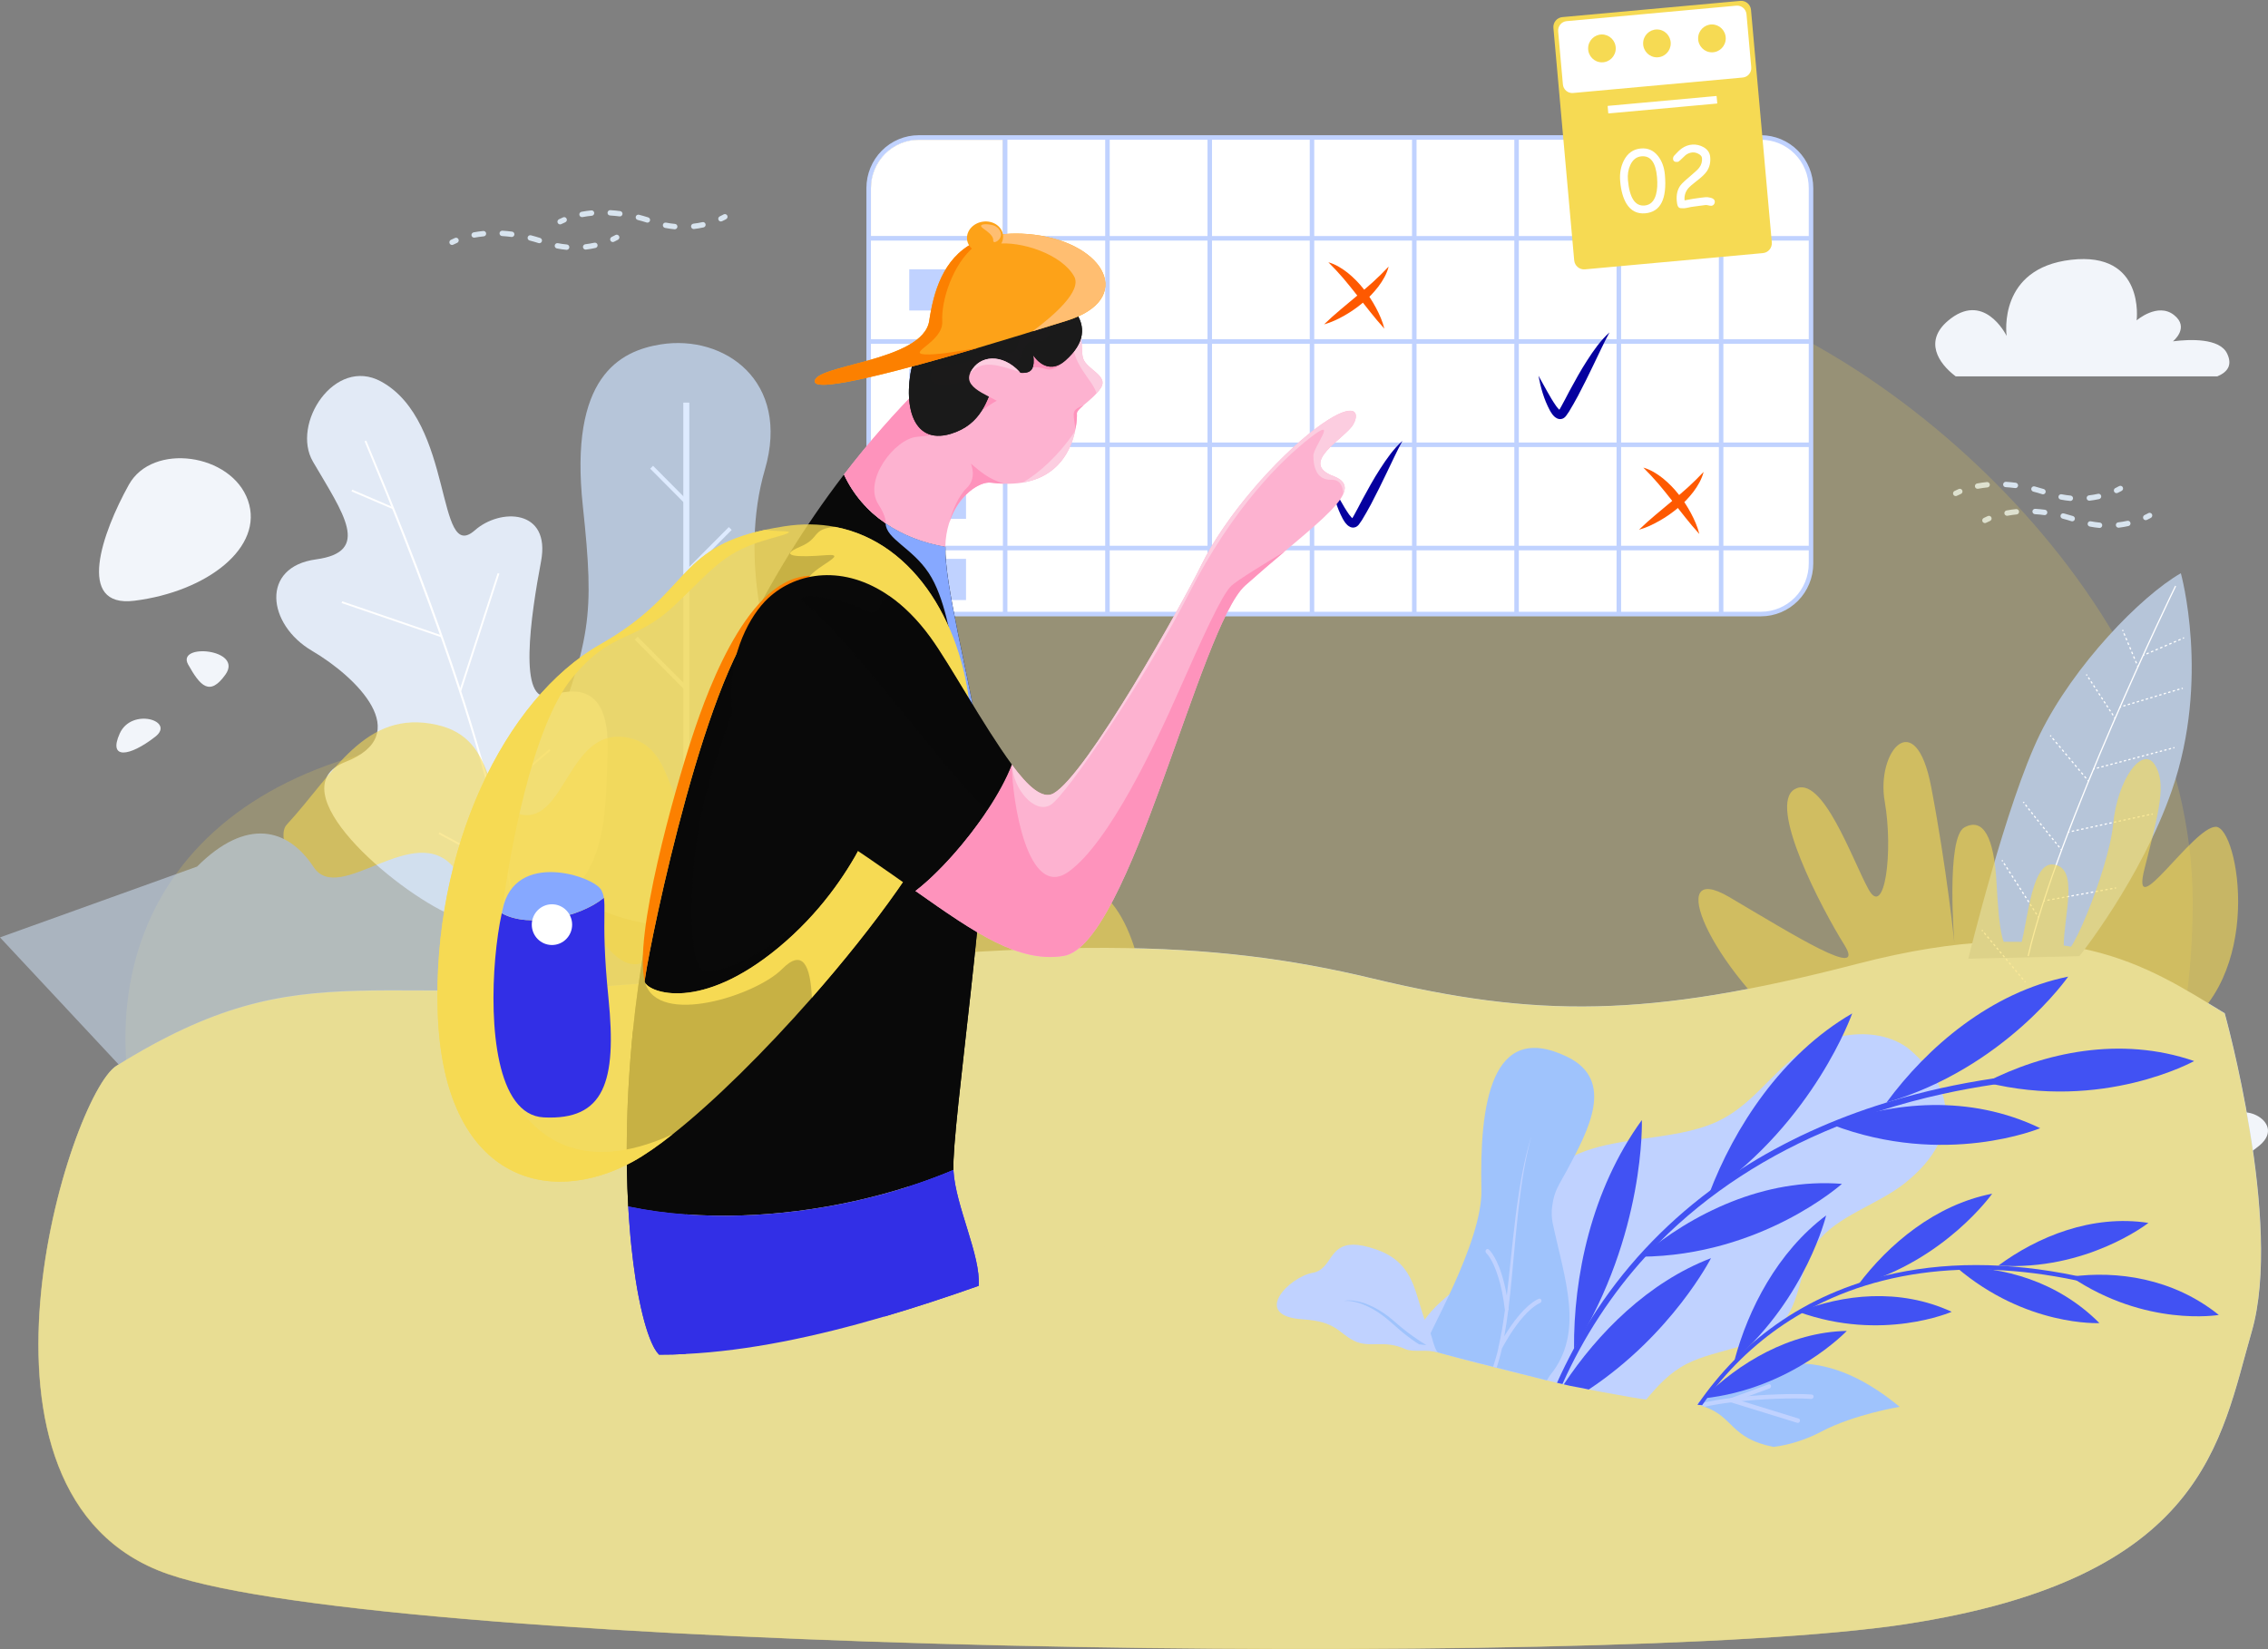 <svg width="110" height="80" viewBox="0 0 110 80" fill="none" xmlns="http://www.w3.org/2000/svg">
<rect x="0" y="0" width="110" height="80" fill="#808080" stroke="none"/>
<path d="M67.364 58.346C65.425 60.804 59.345 61.577 57.692 56.19" stroke="#D8E4EF" stroke-width="2" stroke-linecap="round" stroke-linejoin="round"/>
<path d="M6.513 29.142C10.043 28.703 12.825 26.55 12.025 24.273C11.225 21.996 7.396 21.448 6.249 23.514C4.958 25.837 3.657 29.497 6.513 29.142Z" fill="#F2F5FA"/>
<path d="M7.529 35.739C8.523 34.965 6.382 34.307 5.808 35.58C5.233 36.852 6.275 36.717 7.529 35.739Z" fill="#F2F5FA"/>
<path d="M55.061 59.096C56.663 58.339 57.909 60.976 56.217 60.863C54.334 60.738 53.701 59.738 55.061 59.096Z" fill="#D7E3F4"/>
<path d="M104.873 68.409C103.789 67.654 104.843 67.052 106.037 66.661C107.23 66.27 105.809 69.062 104.873 68.409Z" fill="#F2F5FA"/>
<path d="M108.151 54.579C108.268 53.213 111.001 54.363 109.603 55.553C108.204 56.744 108.055 55.699 108.151 54.579Z" fill="#F2F5FA"/>
<path d="M65.192 61.891C66.282 60.879 69.195 62.565 67.562 63.129C65.93 63.694 64.508 62.527 65.192 61.891Z" stroke="#D8E4EF" stroke-width="2" stroke-linecap="round" stroke-linejoin="round"/>
<path d="M10.933 32.725C11.824 31.474 8.537 31.184 9.125 32.234C9.713 33.283 10.172 33.792 10.933 32.725Z" fill="#F2F5FA"/>
<path d="M27.166 10.885C27.137 10.886 27.108 10.876 27.086 10.857C27.063 10.839 27.047 10.814 27.04 10.785C27.033 10.756 27.036 10.726 27.049 10.7C27.061 10.673 27.082 10.651 27.108 10.638C27.174 10.605 27.242 10.574 27.311 10.544C27.327 10.537 27.344 10.533 27.361 10.532C27.378 10.532 27.395 10.535 27.411 10.541C27.427 10.547 27.442 10.557 27.454 10.569C27.467 10.581 27.477 10.596 27.483 10.612C27.49 10.628 27.494 10.645 27.494 10.662C27.494 10.68 27.49 10.697 27.484 10.713C27.477 10.729 27.468 10.743 27.455 10.756C27.443 10.768 27.428 10.777 27.413 10.784C27.348 10.811 27.285 10.841 27.224 10.871C27.206 10.88 27.186 10.885 27.166 10.885Z" fill="#D8E4EF"/>
<path d="M32.73 11.122H32.718C32.562 11.108 32.406 11.085 32.252 11.055C32.236 11.051 32.22 11.045 32.206 11.035C32.192 11.026 32.179 11.014 32.17 10.999C32.161 10.985 32.154 10.969 32.151 10.953C32.147 10.936 32.147 10.918 32.151 10.902C32.154 10.885 32.16 10.869 32.17 10.855C32.179 10.84 32.191 10.828 32.205 10.819C32.219 10.809 32.235 10.802 32.252 10.799C32.268 10.796 32.285 10.796 32.302 10.799C32.447 10.828 32.594 10.849 32.742 10.862C32.774 10.866 32.804 10.882 32.825 10.907C32.846 10.932 32.857 10.965 32.856 10.998C32.854 11.03 32.84 11.062 32.817 11.085C32.794 11.108 32.763 11.121 32.73 11.122ZM33.644 11.11C33.611 11.11 33.58 11.097 33.556 11.074C33.532 11.051 33.518 11.02 33.516 10.987C33.514 10.954 33.525 10.921 33.546 10.896C33.567 10.871 33.597 10.854 33.629 10.85C33.776 10.833 33.923 10.809 34.068 10.776C34.084 10.773 34.101 10.772 34.118 10.775C34.135 10.778 34.151 10.785 34.165 10.794C34.179 10.803 34.191 10.815 34.201 10.829C34.211 10.843 34.218 10.859 34.221 10.876C34.225 10.892 34.225 10.91 34.222 10.927C34.22 10.943 34.213 10.96 34.204 10.974C34.195 10.988 34.183 11.001 34.169 11.011C34.155 11.02 34.14 11.027 34.123 11.031C33.97 11.065 33.815 11.091 33.659 11.109C33.654 11.11 33.649 11.11 33.644 11.11ZM31.4 10.8C31.387 10.8 31.373 10.798 31.361 10.794C31.216 10.747 31.071 10.706 30.927 10.669C30.911 10.665 30.896 10.657 30.882 10.647C30.869 10.637 30.857 10.624 30.849 10.609C30.84 10.594 30.834 10.578 30.832 10.561C30.83 10.544 30.831 10.527 30.835 10.51C30.839 10.494 30.846 10.478 30.857 10.464C30.867 10.451 30.88 10.439 30.894 10.431C30.909 10.422 30.925 10.416 30.942 10.414C30.959 10.412 30.976 10.412 30.992 10.417C31.14 10.455 31.29 10.498 31.439 10.546C31.468 10.555 31.494 10.575 31.51 10.601C31.526 10.627 31.533 10.659 31.528 10.69C31.523 10.721 31.508 10.749 31.484 10.769C31.461 10.789 31.431 10.8 31.4 10.8ZM28.238 10.532C28.204 10.535 28.17 10.524 28.144 10.502C28.118 10.48 28.101 10.448 28.098 10.414C28.095 10.38 28.105 10.345 28.127 10.319C28.149 10.292 28.181 10.275 28.215 10.272C28.365 10.244 28.521 10.221 28.679 10.206C28.696 10.204 28.713 10.206 28.73 10.211C28.746 10.216 28.761 10.224 28.774 10.235C28.787 10.246 28.798 10.259 28.806 10.275C28.814 10.29 28.819 10.306 28.82 10.323C28.822 10.34 28.82 10.358 28.815 10.374C28.811 10.39 28.802 10.406 28.792 10.419C28.781 10.432 28.768 10.443 28.753 10.451C28.738 10.459 28.721 10.464 28.704 10.466C28.554 10.48 28.406 10.501 28.263 10.529C28.254 10.53 28.246 10.532 28.237 10.532H28.238ZM30.062 10.497C30.056 10.498 30.05 10.498 30.045 10.497C29.895 10.478 29.744 10.463 29.598 10.454C29.58 10.455 29.562 10.452 29.546 10.445C29.529 10.438 29.514 10.428 29.502 10.415C29.489 10.402 29.48 10.386 29.474 10.369C29.468 10.352 29.465 10.334 29.466 10.316C29.467 10.298 29.472 10.28 29.48 10.264C29.488 10.248 29.5 10.234 29.514 10.223C29.527 10.211 29.543 10.203 29.561 10.198C29.578 10.193 29.596 10.192 29.614 10.195C29.766 10.204 29.922 10.219 30.078 10.24C30.111 10.244 30.141 10.26 30.162 10.286C30.183 10.311 30.194 10.344 30.192 10.377C30.189 10.411 30.175 10.442 30.151 10.464C30.126 10.487 30.095 10.5 30.062 10.499V10.497Z" fill="#D8E4EF"/>
<path d="M34.965 10.744C34.936 10.744 34.907 10.734 34.884 10.716C34.861 10.697 34.845 10.671 34.839 10.642C34.832 10.613 34.836 10.582 34.849 10.556C34.862 10.529 34.884 10.508 34.911 10.495C35.026 10.442 35.09 10.404 35.091 10.403C35.105 10.394 35.122 10.389 35.138 10.386C35.155 10.383 35.172 10.384 35.189 10.388C35.205 10.393 35.221 10.4 35.235 10.41C35.248 10.42 35.26 10.433 35.269 10.448C35.277 10.463 35.283 10.479 35.285 10.496C35.288 10.513 35.287 10.53 35.283 10.547C35.279 10.564 35.271 10.579 35.261 10.593C35.251 10.607 35.238 10.618 35.224 10.627C35.221 10.629 35.149 10.672 35.019 10.732C35.002 10.74 34.984 10.744 34.965 10.744Z" fill="#D8E4EF"/>
<path d="M21.924 11.883C21.895 11.883 21.866 11.873 21.843 11.855C21.821 11.837 21.805 11.811 21.798 11.783C21.791 11.754 21.794 11.724 21.807 11.697C21.819 11.671 21.84 11.649 21.866 11.636C21.932 11.603 22 11.572 22.069 11.542C22.085 11.535 22.101 11.531 22.118 11.531C22.135 11.531 22.152 11.534 22.168 11.541C22.184 11.547 22.198 11.556 22.21 11.568C22.222 11.58 22.232 11.595 22.238 11.61C22.245 11.626 22.249 11.643 22.249 11.66C22.249 11.677 22.246 11.694 22.239 11.71C22.233 11.726 22.224 11.741 22.212 11.753C22.2 11.765 22.186 11.775 22.17 11.781C22.107 11.809 22.043 11.838 21.982 11.869C21.964 11.878 21.944 11.883 21.924 11.883Z" fill="#D8E4EF"/>
<path d="M27.488 12.12C27.484 12.12 27.48 12.12 27.477 12.12C27.32 12.105 27.164 12.083 27.009 12.052C26.992 12.049 26.976 12.043 26.962 12.033C26.948 12.024 26.936 12.012 26.926 11.997C26.916 11.983 26.91 11.967 26.906 11.95C26.903 11.933 26.903 11.916 26.906 11.899C26.91 11.882 26.916 11.866 26.926 11.852C26.935 11.837 26.947 11.825 26.962 11.816C26.976 11.806 26.992 11.8 27.008 11.796C27.025 11.793 27.042 11.793 27.059 11.797C27.204 11.825 27.351 11.847 27.499 11.86C27.531 11.864 27.561 11.88 27.582 11.905C27.603 11.93 27.614 11.962 27.613 11.995C27.611 12.028 27.597 12.059 27.574 12.082C27.551 12.105 27.52 12.119 27.487 12.12H27.488ZM28.402 12.108C28.369 12.107 28.338 12.095 28.314 12.072C28.29 12.049 28.276 12.018 28.274 11.985C28.272 11.952 28.283 11.919 28.304 11.894C28.325 11.868 28.355 11.852 28.387 11.848C28.534 11.831 28.681 11.806 28.826 11.774C28.842 11.77 28.86 11.77 28.876 11.773C28.893 11.775 28.909 11.782 28.924 11.791C28.938 11.8 28.95 11.812 28.96 11.826C28.97 11.84 28.977 11.856 28.981 11.873C28.984 11.89 28.985 11.907 28.982 11.924C28.979 11.941 28.972 11.957 28.963 11.972C28.954 11.986 28.942 11.998 28.928 12.008C28.914 12.018 28.898 12.025 28.881 12.028C28.729 12.062 28.572 12.089 28.417 12.107C28.412 12.107 28.407 12.108 28.402 12.108ZM26.158 11.798C26.144 11.798 26.131 11.796 26.119 11.792C25.974 11.745 25.829 11.704 25.686 11.667C25.652 11.658 25.624 11.636 25.607 11.607C25.589 11.577 25.584 11.541 25.593 11.508C25.601 11.475 25.623 11.446 25.652 11.428C25.682 11.411 25.717 11.406 25.75 11.414C25.898 11.452 26.048 11.496 26.197 11.543C26.226 11.553 26.252 11.572 26.268 11.599C26.284 11.625 26.291 11.657 26.286 11.688C26.281 11.718 26.266 11.746 26.242 11.767C26.218 11.787 26.189 11.798 26.158 11.798ZM22.996 11.53C22.964 11.53 22.933 11.518 22.909 11.496C22.885 11.474 22.87 11.444 22.867 11.411C22.864 11.379 22.874 11.346 22.893 11.32C22.913 11.295 22.941 11.277 22.973 11.271C23.123 11.243 23.28 11.22 23.438 11.205C23.454 11.203 23.471 11.205 23.488 11.21C23.504 11.215 23.519 11.223 23.532 11.234C23.545 11.245 23.556 11.258 23.564 11.274C23.572 11.289 23.577 11.305 23.578 11.322C23.58 11.339 23.578 11.357 23.573 11.373C23.569 11.389 23.56 11.405 23.55 11.418C23.539 11.431 23.526 11.442 23.511 11.45C23.496 11.458 23.479 11.463 23.462 11.465C23.312 11.479 23.164 11.5 23.021 11.527C23.012 11.529 23.004 11.53 22.995 11.53H22.996ZM24.82 11.495C24.814 11.495 24.808 11.495 24.802 11.494C24.653 11.474 24.502 11.46 24.356 11.451C24.338 11.451 24.321 11.447 24.305 11.44C24.289 11.433 24.274 11.423 24.262 11.41C24.25 11.397 24.241 11.382 24.235 11.365C24.229 11.348 24.226 11.331 24.227 11.313C24.228 11.295 24.233 11.278 24.241 11.262C24.249 11.246 24.26 11.232 24.274 11.221C24.287 11.209 24.303 11.201 24.32 11.196C24.337 11.191 24.354 11.189 24.372 11.191C24.524 11.2 24.68 11.215 24.836 11.236C24.869 11.24 24.899 11.256 24.92 11.282C24.941 11.308 24.951 11.34 24.949 11.374C24.947 11.407 24.933 11.438 24.908 11.461C24.884 11.483 24.852 11.496 24.82 11.496V11.495Z" fill="#D8E4EF"/>
<path d="M29.723 11.742C29.693 11.742 29.665 11.732 29.641 11.713C29.618 11.695 29.602 11.669 29.596 11.639C29.59 11.61 29.593 11.58 29.607 11.553C29.62 11.527 29.642 11.505 29.668 11.493C29.784 11.439 29.848 11.401 29.848 11.401C29.878 11.384 29.912 11.38 29.945 11.389C29.977 11.398 30.005 11.419 30.022 11.448C30.04 11.477 30.045 11.512 30.037 11.545C30.029 11.578 30.009 11.607 29.981 11.625C29.915 11.663 29.847 11.698 29.777 11.73C29.76 11.738 29.741 11.742 29.723 11.742Z" fill="#D8E4EF"/>
<path d="M94.854 24.064C94.825 24.064 94.796 24.054 94.773 24.036C94.751 24.018 94.734 23.992 94.728 23.963C94.721 23.935 94.724 23.905 94.737 23.878C94.749 23.852 94.77 23.83 94.796 23.817C94.862 23.784 94.93 23.752 94.999 23.722C95.015 23.715 95.032 23.711 95.049 23.71C95.066 23.71 95.084 23.712 95.1 23.719C95.116 23.725 95.131 23.735 95.143 23.747C95.156 23.759 95.166 23.773 95.173 23.79C95.179 23.806 95.183 23.823 95.183 23.84C95.183 23.858 95.18 23.875 95.173 23.892C95.166 23.908 95.156 23.922 95.144 23.934C95.131 23.947 95.116 23.956 95.1 23.962C95.036 23.99 94.973 24.019 94.912 24.05C94.894 24.059 94.874 24.064 94.854 24.064Z" fill="#D8E4EF"/>
<path d="M100.418 24.3H100.406C100.25 24.286 100.094 24.264 99.94 24.233C99.923 24.23 99.908 24.223 99.894 24.214C99.879 24.204 99.867 24.192 99.858 24.178C99.848 24.164 99.842 24.148 99.838 24.131C99.835 24.114 99.835 24.097 99.838 24.08C99.842 24.063 99.848 24.047 99.858 24.033C99.867 24.019 99.879 24.006 99.893 23.997C99.907 23.988 99.923 23.981 99.94 23.977C99.956 23.974 99.973 23.974 99.99 23.977C100.135 24.006 100.282 24.027 100.43 24.041C100.462 24.045 100.492 24.061 100.513 24.086C100.534 24.111 100.545 24.143 100.544 24.176C100.542 24.209 100.528 24.24 100.505 24.263C100.482 24.286 100.451 24.3 100.418 24.3ZM101.332 24.288C101.299 24.288 101.267 24.276 101.244 24.253C101.22 24.23 101.205 24.199 101.204 24.166C101.202 24.133 101.212 24.1 101.233 24.075C101.255 24.049 101.284 24.033 101.317 24.029C101.464 24.012 101.611 23.987 101.756 23.955C101.772 23.951 101.789 23.951 101.806 23.954C101.823 23.957 101.839 23.963 101.853 23.972C101.867 23.982 101.879 23.994 101.889 24.008C101.899 24.022 101.906 24.038 101.909 24.054C101.913 24.071 101.913 24.088 101.91 24.105C101.908 24.122 101.901 24.138 101.892 24.152C101.883 24.167 101.871 24.179 101.857 24.189C101.843 24.199 101.828 24.206 101.811 24.21C101.658 24.244 101.503 24.27 101.347 24.288C101.342 24.288 101.337 24.289 101.332 24.288ZM99.088 23.979C99.074 23.979 99.061 23.977 99.048 23.973C98.904 23.925 98.758 23.885 98.615 23.848C98.599 23.843 98.583 23.836 98.57 23.826C98.556 23.815 98.545 23.802 98.536 23.788C98.528 23.773 98.522 23.756 98.519 23.74C98.517 23.723 98.518 23.705 98.522 23.689C98.527 23.672 98.534 23.657 98.544 23.643C98.554 23.629 98.567 23.618 98.582 23.609C98.596 23.601 98.612 23.595 98.629 23.592C98.646 23.59 98.663 23.591 98.68 23.595C98.827 23.633 98.978 23.677 99.126 23.724C99.156 23.733 99.181 23.753 99.198 23.78C99.214 23.806 99.22 23.838 99.216 23.868C99.211 23.899 99.195 23.927 99.172 23.948C99.148 23.968 99.118 23.979 99.088 23.979ZM95.926 23.71C95.892 23.714 95.858 23.703 95.831 23.681C95.805 23.659 95.788 23.627 95.785 23.592C95.782 23.558 95.793 23.524 95.815 23.497C95.837 23.471 95.868 23.454 95.902 23.451C96.053 23.422 96.209 23.4 96.367 23.385C96.401 23.381 96.435 23.392 96.462 23.414C96.488 23.436 96.505 23.468 96.508 23.502C96.511 23.537 96.501 23.571 96.479 23.598C96.457 23.624 96.426 23.641 96.392 23.644C96.242 23.659 96.093 23.68 95.951 23.707C95.942 23.709 95.934 23.71 95.925 23.71H95.926ZM97.749 23.676C97.743 23.677 97.738 23.677 97.732 23.676C97.582 23.656 97.432 23.642 97.286 23.633C97.268 23.634 97.25 23.63 97.233 23.623C97.217 23.616 97.202 23.606 97.189 23.593C97.177 23.58 97.167 23.565 97.161 23.548C97.155 23.531 97.152 23.513 97.153 23.495C97.154 23.477 97.159 23.459 97.168 23.443C97.176 23.427 97.187 23.413 97.201 23.401C97.215 23.39 97.231 23.381 97.248 23.377C97.266 23.372 97.284 23.371 97.301 23.373C97.453 23.383 97.61 23.397 97.766 23.418C97.798 23.422 97.828 23.439 97.849 23.464C97.87 23.49 97.881 23.523 97.879 23.556C97.877 23.589 97.862 23.62 97.838 23.643C97.814 23.666 97.782 23.678 97.749 23.678V23.676Z" fill="#D8E4EF"/>
<path d="M102.653 23.923C102.624 23.923 102.595 23.913 102.572 23.894C102.549 23.875 102.533 23.849 102.526 23.82C102.52 23.791 102.524 23.761 102.537 23.734C102.55 23.707 102.572 23.686 102.599 23.674C102.714 23.62 102.778 23.582 102.779 23.582C102.808 23.565 102.843 23.561 102.875 23.57C102.908 23.578 102.935 23.6 102.953 23.629C102.97 23.658 102.975 23.693 102.968 23.726C102.96 23.759 102.94 23.788 102.911 23.806C102.908 23.808 102.837 23.851 102.707 23.911C102.69 23.918 102.672 23.922 102.653 23.923Z" fill="#D8E4EF"/>
<path d="M96.271 25.374C96.241 25.374 96.213 25.364 96.19 25.346C96.167 25.328 96.151 25.302 96.144 25.274C96.138 25.245 96.141 25.215 96.153 25.188C96.166 25.162 96.187 25.14 96.213 25.127C96.279 25.094 96.347 25.062 96.415 25.032C96.431 25.026 96.448 25.022 96.465 25.022C96.482 25.022 96.499 25.025 96.514 25.031C96.53 25.038 96.544 25.047 96.556 25.059C96.569 25.071 96.578 25.085 96.585 25.101C96.592 25.117 96.595 25.134 96.595 25.151C96.596 25.168 96.592 25.185 96.586 25.201C96.58 25.217 96.57 25.231 96.558 25.244C96.547 25.256 96.532 25.265 96.517 25.272C96.453 25.3 96.389 25.329 96.328 25.36C96.31 25.369 96.291 25.374 96.271 25.374Z" fill="#D8E4EF"/>
<path d="M101.835 25.61C101.831 25.611 101.827 25.611 101.823 25.61C101.667 25.596 101.511 25.574 101.357 25.543C101.34 25.54 101.324 25.534 101.31 25.524C101.296 25.515 101.283 25.502 101.274 25.488C101.264 25.474 101.258 25.458 101.254 25.441C101.251 25.424 101.251 25.407 101.254 25.39C101.257 25.373 101.264 25.357 101.273 25.343C101.283 25.328 101.295 25.316 101.309 25.306C101.324 25.297 101.34 25.29 101.356 25.287C101.373 25.284 101.39 25.284 101.407 25.288C101.552 25.316 101.699 25.337 101.847 25.351C101.879 25.355 101.909 25.371 101.93 25.396C101.951 25.421 101.962 25.453 101.96 25.486C101.959 25.519 101.945 25.55 101.922 25.573C101.899 25.596 101.868 25.61 101.835 25.61ZM102.749 25.598C102.716 25.598 102.684 25.585 102.66 25.562C102.637 25.54 102.622 25.509 102.621 25.476C102.619 25.442 102.629 25.41 102.65 25.384C102.671 25.359 102.701 25.343 102.734 25.339C102.88 25.322 103.028 25.297 103.172 25.265C103.189 25.261 103.206 25.26 103.223 25.263C103.24 25.266 103.257 25.272 103.271 25.281C103.286 25.29 103.298 25.302 103.308 25.316C103.318 25.331 103.325 25.347 103.329 25.363C103.333 25.38 103.333 25.398 103.33 25.415C103.327 25.432 103.32 25.448 103.311 25.463C103.301 25.477 103.289 25.49 103.275 25.5C103.261 25.509 103.245 25.516 103.228 25.519C103.075 25.553 102.919 25.579 102.764 25.598L102.749 25.598ZM100.504 25.289C100.491 25.289 100.478 25.287 100.465 25.283C100.321 25.236 100.175 25.195 100.032 25.157C100.016 25.153 100 25.146 99.987 25.135C99.973 25.125 99.962 25.112 99.953 25.098C99.945 25.083 99.939 25.067 99.937 25.049C99.934 25.033 99.935 25.015 99.939 24.999C99.944 24.982 99.951 24.967 99.961 24.953C99.972 24.939 99.984 24.928 99.999 24.919C100.013 24.91 100.03 24.905 100.046 24.902C100.063 24.9 100.08 24.901 100.097 24.905C100.244 24.943 100.395 24.987 100.543 25.034C100.573 25.043 100.598 25.063 100.615 25.09C100.631 25.116 100.637 25.148 100.633 25.178C100.628 25.209 100.612 25.237 100.589 25.258C100.565 25.278 100.535 25.289 100.504 25.289ZM97.343 25.02C97.311 25.02 97.279 25.008 97.256 24.986C97.232 24.964 97.217 24.934 97.214 24.902C97.211 24.869 97.22 24.837 97.24 24.811C97.259 24.785 97.288 24.768 97.32 24.762C97.47 24.733 97.626 24.711 97.784 24.696C97.801 24.694 97.818 24.696 97.834 24.701C97.851 24.706 97.866 24.714 97.879 24.725C97.892 24.736 97.903 24.749 97.911 24.764C97.919 24.779 97.924 24.796 97.925 24.813C97.927 24.83 97.925 24.847 97.92 24.864C97.915 24.88 97.907 24.895 97.896 24.909C97.885 24.922 97.872 24.933 97.857 24.941C97.842 24.949 97.826 24.954 97.809 24.955C97.659 24.97 97.51 24.991 97.367 25.018C97.359 25.02 97.35 25.021 97.342 25.02H97.343ZM99.166 24.986C99.161 24.986 99.155 24.986 99.149 24.986C98.999 24.966 98.849 24.952 98.703 24.943C98.685 24.943 98.668 24.939 98.651 24.932C98.635 24.925 98.621 24.915 98.609 24.902C98.597 24.889 98.588 24.874 98.582 24.857C98.576 24.84 98.573 24.823 98.574 24.805C98.575 24.787 98.58 24.77 98.588 24.754C98.596 24.738 98.607 24.724 98.62 24.713C98.634 24.701 98.649 24.693 98.666 24.688C98.683 24.683 98.701 24.681 98.718 24.683C98.871 24.692 99.027 24.707 99.183 24.728C99.216 24.732 99.246 24.748 99.267 24.774C99.288 24.8 99.298 24.832 99.296 24.866C99.294 24.899 99.279 24.93 99.255 24.953C99.231 24.975 99.199 24.988 99.166 24.988V24.986Z" fill="#D8E4EF"/>
<path d="M104.07 25.233C104.04 25.233 104.012 25.223 103.988 25.204C103.965 25.186 103.949 25.16 103.943 25.13C103.937 25.101 103.94 25.071 103.953 25.044C103.967 25.017 103.988 24.996 104.015 24.984C104.131 24.93 104.195 24.892 104.196 24.892C104.225 24.875 104.259 24.871 104.292 24.88C104.324 24.889 104.352 24.91 104.369 24.939C104.387 24.968 104.392 25.003 104.384 25.036C104.377 25.069 104.356 25.097 104.328 25.116C104.325 25.118 104.253 25.16 104.124 25.221C104.107 25.228 104.088 25.233 104.07 25.233Z" fill="#D8E4EF"/>
<path opacity="0.2" d="M18.573 36.328C30.97 33.469 39.2 28.119 50.532 21.618C61.864 15.116 72.488 11.9 81.951 14.23C91.415 16.561 106.361 29.125 106.347 43.776C106.332 58.428 98.123 66.21 87.485 68.577C77.973 70.692 58.548 59.282 46.15 62.609C33.752 65.936 13.952 70.452 8.613 59.964C3.274 49.476 6.296 39.16 18.573 36.328Z" fill="#F6DA53"/>
<path d="M107.902 49.151C104.104 46.844 100.232 44.119 90.055 46.762C79.876 49.405 74.457 49.359 66.558 47.462C58.66 45.564 51.124 45.427 33.972 47.414C17.96 49.267 15.063 45.857 5.654 51.697C3.371 53.113 -2.754 72.563 8.138 76.349C19.03 80.136 77.776 81.006 92.378 78.79C106.981 76.573 107.683 69.876 109.213 64.595C110.742 59.315 107.902 49.151 107.902 49.151Z" fill="#D3E0F2"/>
<path d="M105.773 27.807C103.836 28.914 100.575 32.276 98.94 35.613C97.305 38.949 95.466 46.506 95.466 46.506L100.852 46.382C100.852 46.382 103.847 42.643 105.343 38.324C107.208 32.94 105.773 27.807 105.773 27.807Z" fill="#B6C5D9"/>
<path d="M98.395 46.387L98.339 46.373C99.732 40.308 105.446 28.488 105.495 28.41L105.544 28.441C105.494 28.529 99.784 40.344 98.395 46.387Z" fill="white"/>
<path d="M105.885 30.989L105.862 30.935L105.916 30.912L105.94 30.966L105.885 30.989Z" fill="white"/>
<path d="M104.115 31.749L104.092 31.695L104.203 31.648L104.226 31.702L104.115 31.749ZM104.337 31.654L104.313 31.601L104.424 31.554L104.447 31.607L104.337 31.654ZM104.558 31.56L104.534 31.506L104.645 31.459L104.668 31.513L104.558 31.56ZM104.779 31.466L104.755 31.412L104.866 31.365L104.889 31.419L104.779 31.466ZM105 31.371L104.977 31.318L105.087 31.27L105.111 31.324L105 31.371ZM105.221 31.277L105.198 31.223L105.308 31.176L105.332 31.23L105.221 31.277ZM105.442 31.182L105.419 31.129L105.529 31.081L105.553 31.135L105.442 31.182ZM105.663 31.088L105.64 31.034L105.75 30.987L105.774 31.041L105.663 31.088Z" fill="white"/>
<path d="M103.952 31.82L103.929 31.766L103.983 31.743L104.007 31.797L103.952 31.82Z" fill="white"/>
<path d="M105.86 33.358L105.803 33.375L105.82 33.431L105.877 33.414L105.86 33.358Z" fill="white"/>
<path d="M102.991 34.279L102.975 34.223L103.083 34.19L103.1 34.246L102.991 34.279ZM103.209 34.213L103.192 34.157L103.301 34.124L103.318 34.18L103.209 34.213ZM103.426 34.148L103.41 34.092L103.519 34.059L103.535 34.115L103.426 34.148ZM103.644 34.082L103.628 34.026L103.736 33.993L103.753 34.049L103.644 34.082ZM103.862 34.016L103.845 33.96L103.954 33.928L103.971 33.983L103.862 34.016ZM104.079 33.951L104.063 33.895L104.172 33.862L104.188 33.918L104.079 33.951ZM104.297 33.885L104.281 33.829L104.389 33.796L104.406 33.852L104.297 33.885ZM104.515 33.819L104.498 33.764L104.607 33.731L104.624 33.787L104.515 33.819ZM104.733 33.754L104.716 33.698L104.825 33.665L104.841 33.721L104.733 33.754ZM104.95 33.688L104.934 33.632L105.042 33.599L105.059 33.656L104.95 33.688ZM105.168 33.623L105.151 33.567L105.26 33.534L105.277 33.59L105.168 33.623ZM105.385 33.557L105.369 33.501L105.478 33.468L105.494 33.524L105.385 33.557ZM105.603 33.491L105.587 33.435L105.695 33.403L105.712 33.459L105.603 33.491Z" fill="white"/>
<path d="M102.866 34.261L102.809 34.278L102.826 34.334L102.883 34.317L102.866 34.261Z" fill="white"/>
<path d="M105.413 36.31L105.398 36.253L105.456 36.238L105.471 36.295L105.413 36.31Z" fill="white"/>
<path d="M101.708 37.289L101.694 37.233L101.803 37.204L101.817 37.26L101.708 37.289ZM101.926 37.232L101.911 37.175L102.02 37.146L102.035 37.203L101.926 37.232ZM102.144 37.174L102.129 37.118L102.238 37.089L102.253 37.145L102.144 37.174ZM102.362 37.117L102.347 37.06L102.456 37.031L102.471 37.088L102.362 37.117ZM102.58 37.059L102.565 37.002L102.674 36.973L102.689 37.03L102.58 37.059ZM102.798 37.001L102.783 36.945L102.892 36.916L102.907 36.972L102.798 37.001ZM103.016 36.944L103.001 36.887L103.11 36.858L103.125 36.915L103.016 36.944ZM103.234 36.886L103.219 36.83L103.328 36.801L103.343 36.857L103.234 36.886ZM103.452 36.828L103.437 36.772L103.546 36.743L103.561 36.8L103.452 36.828ZM103.67 36.771L103.655 36.714L103.764 36.685L103.779 36.742L103.67 36.771ZM103.888 36.713L103.873 36.657L103.982 36.628L103.996 36.684L103.888 36.713ZM104.105 36.656L104.091 36.599L104.2 36.57L104.214 36.627L104.105 36.656ZM104.323 36.598L104.309 36.541L104.418 36.513L104.432 36.569L104.323 36.598ZM104.541 36.54L104.527 36.484L104.636 36.455L104.65 36.511L104.541 36.54ZM104.759 36.483L104.745 36.426L104.853 36.397L104.868 36.454L104.759 36.483ZM104.977 36.425L104.962 36.368L105.071 36.34L105.086 36.396L104.977 36.425ZM105.195 36.367L105.181 36.311L105.289 36.282L105.304 36.339L105.195 36.367Z" fill="white"/>
<path d="M101.544 37.333L101.529 37.276L101.586 37.261L101.601 37.318L101.544 37.333Z" fill="white"/>
<path d="M104.401 39.458L104.343 39.47L104.355 39.528L104.413 39.515L104.401 39.458Z" fill="white"/>
<path d="M100.49 40.358L100.478 40.3L100.591 40.277L100.603 40.334L100.49 40.358ZM100.717 40.308L100.705 40.251L100.819 40.228L100.831 40.285L100.717 40.308ZM100.944 40.26L100.932 40.202L101.046 40.179L101.058 40.236L100.944 40.26ZM101.172 40.211L101.16 40.153L101.274 40.13L101.285 40.187L101.172 40.211ZM101.399 40.161L101.387 40.104L101.501 40.081L101.513 40.138L101.399 40.161ZM101.627 40.112L101.615 40.055L101.728 40.032L101.74 40.088L101.627 40.112ZM101.854 40.063L101.842 40.006L101.956 39.983L101.968 40.04L101.854 40.063ZM102.081 40.014L102.069 39.957L102.183 39.934L102.195 39.991L102.081 40.014ZM102.309 39.965L102.297 39.908L102.41 39.885L102.423 39.942L102.309 39.965ZM102.536 39.916L102.524 39.859L102.638 39.835L102.65 39.892L102.536 39.916ZM102.764 39.867L102.752 39.81L102.865 39.786L102.877 39.843L102.764 39.867ZM102.991 39.818L102.979 39.761L103.093 39.737L103.105 39.795L102.991 39.818ZM103.219 39.769L103.206 39.712L103.32 39.688L103.332 39.745L103.219 39.769ZM103.446 39.72L103.434 39.663L103.547 39.639L103.56 39.696L103.446 39.72ZM103.673 39.671L103.661 39.614L103.775 39.59L103.787 39.647L103.673 39.671ZM103.901 39.622L103.888 39.565L104.002 39.541L104.014 39.598L103.901 39.622ZM104.128 39.573L104.116 39.516L104.23 39.492L104.242 39.549L104.128 39.573Z" fill="white"/>
<path d="M100.364 40.328L100.306 40.34L100.318 40.398L100.376 40.386L100.364 40.328Z" fill="white"/>
<path d="M102.575 43.112L102.565 43.054L102.623 43.043L102.634 43.102L102.575 43.112Z" fill="white"/>
<path d="M99.305 43.7L99.294 43.643L99.411 43.622L99.421 43.679L99.305 43.7ZM99.538 43.658L99.528 43.601L99.645 43.58L99.655 43.637L99.538 43.658ZM99.772 43.616L99.762 43.558L99.879 43.538L99.889 43.595L99.772 43.616ZM100.006 43.574L99.996 43.516L100.113 43.495L100.123 43.553L100.006 43.574ZM100.24 43.532L100.23 43.474L100.347 43.453L100.357 43.511L100.24 43.532ZM100.474 43.49L100.463 43.432L100.58 43.411L100.59 43.469L100.474 43.49ZM100.707 43.448L100.697 43.39L100.814 43.369L100.824 43.427L100.707 43.448ZM100.941 43.406L100.931 43.348L101.048 43.327L101.058 43.385L100.941 43.406ZM101.175 43.364L101.165 43.306L101.282 43.285L101.292 43.343L101.175 43.364ZM101.409 43.322L101.399 43.264L101.516 43.243L101.526 43.3L101.409 43.322ZM101.642 43.279L101.632 43.222L101.749 43.201L101.759 43.258L101.642 43.279ZM101.876 43.237L101.866 43.18L101.983 43.159L101.993 43.216L101.876 43.237ZM102.11 43.195L102.1 43.138L102.217 43.117L102.227 43.174L102.11 43.195ZM102.344 43.153L102.332 43.095L102.449 43.074L102.459 43.132L102.344 43.153Z" fill="white"/>
<path d="M99.175 43.673L99.116 43.684L99.126 43.742L99.185 43.731L99.175 43.673Z" fill="white"/>
<path d="M97.107 41.795L97.075 41.746L97.124 41.715L97.156 41.764L97.107 41.795Z" fill="white"/>
<path d="M98.756 44.37L98.692 44.271L98.741 44.239L98.805 44.338L98.756 44.37ZM98.629 44.172L98.565 44.073L98.614 44.041L98.677 44.14L98.629 44.172ZM98.502 43.974L98.439 43.874L98.487 43.843L98.551 43.942L98.502 43.974ZM98.375 43.776L98.312 43.676L98.361 43.645L98.424 43.744L98.375 43.776ZM98.248 43.577L98.185 43.478L98.234 43.447L98.297 43.546L98.248 43.577ZM98.121 43.379L98.058 43.28L98.107 43.249L98.17 43.348L98.121 43.379ZM97.995 43.181L97.931 43.082L97.98 43.05L98.043 43.15L97.995 43.181ZM97.868 42.983L97.804 42.884L97.853 42.852L97.917 42.951L97.868 42.983ZM97.741 42.785L97.677 42.686L97.726 42.654L97.79 42.753L97.741 42.785ZM97.614 42.587L97.551 42.488L97.599 42.456L97.663 42.555L97.614 42.587ZM97.487 42.389L97.424 42.29L97.473 42.258L97.536 42.357L97.487 42.389ZM97.36 42.191L97.297 42.092L97.346 42.06L97.409 42.159L97.36 42.191ZM97.234 41.993L97.17 41.894L97.219 41.862L97.282 41.961L97.234 41.993Z" fill="white"/>
<path d="M98.85 44.519L98.819 44.47L98.868 44.438L98.899 44.487L98.85 44.519Z" fill="white"/>
<path d="M96.141 45.183L96.103 45.138L96.148 45.101L96.186 45.145L96.141 45.183Z" fill="white"/>
<path d="M98.098 47.529L98.023 47.439L98.067 47.401L98.143 47.492L98.098 47.529ZM97.948 47.349L97.873 47.258L97.917 47.221L97.992 47.311L97.948 47.349ZM97.797 47.168L97.722 47.078L97.766 47.041L97.842 47.131L97.797 47.168ZM97.647 46.988L97.571 46.897L97.616 46.86L97.691 46.95L97.647 46.988ZM97.496 46.807L97.421 46.717L97.465 46.68L97.54 46.77L97.496 46.807ZM97.345 46.627L97.27 46.537L97.314 46.499L97.39 46.589L97.345 46.627ZM97.195 46.446L97.12 46.356L97.164 46.319L97.239 46.409L97.195 46.446ZM97.044 46.266L96.969 46.176L97.013 46.138L97.089 46.228L97.044 46.266ZM96.894 46.086L96.818 45.995L96.863 45.958L96.938 46.048L96.894 46.086ZM96.743 45.905L96.668 45.815L96.712 45.777L96.787 45.867L96.743 45.905ZM96.592 45.724L96.517 45.634L96.562 45.597L96.637 45.687L96.592 45.724ZM96.442 45.544L96.367 45.454L96.411 45.416L96.486 45.507L96.442 45.544ZM96.291 45.364L96.216 45.273L96.26 45.236L96.336 45.326L96.291 45.364Z" fill="white"/>
<path d="M98.212 47.664L98.174 47.619L98.219 47.582L98.256 47.627L98.212 47.664Z" fill="white"/>
<path d="M98.146 38.967C98.113 38.919 98.109 38.912 98.109 38.901H98.138L98.166 38.892C98.174 38.906 98.183 38.92 98.193 38.933L98.146 38.967Z" fill="white"/>
<path d="M99.86 41.118L99.788 41.03L99.832 40.993L99.904 41.082L99.86 41.118ZM99.715 40.94L99.643 40.851L99.688 40.814L99.76 40.904L99.715 40.94ZM99.571 40.762L99.499 40.673L99.544 40.636L99.616 40.725L99.571 40.762ZM99.427 40.584L99.355 40.495L99.4 40.458L99.472 40.547L99.427 40.584ZM99.283 40.406L99.212 40.316L99.257 40.279L99.329 40.369L99.283 40.406ZM99.14 40.227L99.068 40.138L99.113 40.101L99.185 40.19L99.14 40.227ZM98.996 40.048L98.925 39.959L98.97 39.922L99.041 40.011L98.996 40.048ZM98.853 39.869L98.781 39.78L98.826 39.744L98.897 39.833L98.853 39.869ZM98.71 39.69L98.639 39.601L98.684 39.564L98.755 39.654L98.71 39.69ZM98.567 39.511L98.497 39.421L98.543 39.385L98.613 39.475L98.567 39.511ZM98.425 39.331L98.355 39.241L98.401 39.205L98.471 39.295L98.425 39.331ZM98.285 39.15C98.259 39.117 98.235 39.086 98.215 39.059L98.262 39.023L98.332 39.114L98.285 39.15Z" fill="white"/>
<path d="M99.966 41.249L99.929 41.204L99.975 41.167L100.012 41.212L99.966 41.249Z" fill="white"/>
<path d="M99.454 35.74L99.416 35.695L99.461 35.657L99.499 35.702L99.454 35.74Z" fill="white"/>
<path d="M101.157 37.774L101.079 37.681L101.124 37.644L101.201 37.736L101.157 37.774ZM101.002 37.589L100.925 37.496L100.969 37.459L101.046 37.551L101.002 37.589ZM100.847 37.404L100.77 37.312L100.814 37.274L100.892 37.366L100.847 37.404ZM100.692 37.219L100.615 37.127L100.659 37.089L100.737 37.182L100.692 37.219ZM100.537 37.034L100.46 36.942L100.504 36.904L100.582 36.997L100.537 37.034ZM100.383 36.849L100.305 36.757L100.35 36.719L100.427 36.812L100.383 36.849ZM100.228 36.664L100.151 36.572L100.195 36.534L100.272 36.627L100.228 36.664ZM100.073 36.48L99.996 36.387L100.04 36.349L100.118 36.442L100.073 36.48ZM99.918 36.294L99.841 36.202L99.885 36.164L99.963 36.257L99.918 36.294ZM99.763 36.11L99.686 36.017L99.73 35.98L99.808 36.072L99.763 36.11ZM99.609 35.925L99.531 35.832L99.576 35.794L99.653 35.887L99.609 35.925Z" fill="white"/>
<path d="M101.272 37.911L101.234 37.866L101.279 37.829L101.316 37.873L101.272 37.911Z" fill="white"/>
<path d="M101.199 32.782L101.167 32.733L101.216 32.701L101.248 32.75L101.199 32.782Z" fill="white"/>
<path d="M102.463 34.713L102.4 34.617L102.448 34.585L102.511 34.681L102.463 34.713ZM102.336 34.52L102.273 34.424L102.321 34.392L102.385 34.488L102.336 34.52ZM102.21 34.327L102.147 34.231L102.195 34.199L102.258 34.295L102.21 34.327ZM102.083 34.134L102.02 34.038L102.069 34.005L102.132 34.102L102.083 34.134ZM101.957 33.941L101.894 33.844L101.942 33.812L102.006 33.909L101.957 33.941ZM101.831 33.748L101.768 33.651L101.816 33.619L101.879 33.716L101.831 33.748ZM101.704 33.555L101.641 33.458L101.69 33.426L101.753 33.523L101.704 33.555ZM101.578 33.362L101.515 33.265L101.563 33.233L101.626 33.33L101.578 33.362ZM101.452 33.169L101.388 33.072L101.437 33.04L101.5 33.136L101.452 33.169ZM101.325 32.975L101.262 32.879L101.31 32.847L101.374 32.943L101.325 32.975Z" fill="white"/>
<path d="M102.558 34.859L102.526 34.81L102.575 34.778L102.607 34.827L102.558 34.859Z" fill="white"/>
<path d="M102.944 30.625L102.921 30.57L102.976 30.547L102.999 30.602L102.944 30.625Z" fill="white"/>
<path d="M103.595 32.187L103.548 32.075L103.601 32.052L103.648 32.164L103.595 32.187ZM103.501 31.964L103.454 31.852L103.508 31.829L103.555 31.94L103.501 31.964ZM103.408 31.74L103.361 31.629L103.414 31.605L103.461 31.717L103.408 31.74ZM103.314 31.517L103.267 31.405L103.321 31.382L103.367 31.494L103.314 31.517ZM103.221 31.294L103.174 31.182L103.227 31.16L103.274 31.271L103.221 31.294ZM103.127 31.07L103.08 30.959L103.134 30.935L103.181 31.047L103.127 31.07ZM103.034 30.847L102.987 30.735L103.04 30.713L103.087 30.824L103.034 30.847Z" fill="white"/>
<path d="M103.665 32.354L103.642 32.299L103.697 32.276L103.72 32.331L103.665 32.354Z" fill="white"/>
<path d="M32.06 16.704C35.123 16.223 38.355 18.478 37.096 22.787C35.837 27.095 37.16 32.227 38.67 34.761C40.181 37.295 41.188 42.871 36.216 44.455C31.243 46.039 23.802 43.688 26.458 36.725C28.653 30.974 28.851 30.009 28.267 24.538C27.6 18.294 30.046 17.021 32.06 16.704Z" fill="#B6C5D9"/>
<path d="M33.433 45.377H33.141V19.544C33.141 19.54 33.142 19.537 33.144 19.535C33.147 19.532 33.15 19.531 33.153 19.531H33.42C33.423 19.531 33.427 19.532 33.429 19.535C33.431 19.537 33.433 19.54 33.433 19.544V45.377H33.433Z" fill="#DEEBFF"/>
<path d="M33.379 27.828L35.487 25.707L35.349 25.568L33.241 27.689L33.379 27.828Z" fill="#DEEBFF"/>
<path d="M33.281 24.491L31.535 22.735L31.674 22.595L33.281 24.213V24.491Z" fill="#DEEBFF"/>
<path d="M33.359 40.221L37.551 36.001L37.413 35.862L33.22 40.082L33.359 40.221Z" fill="#DEEBFF"/>
<path d="M33.202 33.457L30.789 31.029L30.927 30.89L33.202 33.179V33.457Z" fill="#DEEBFF"/>
<path d="M21.894 44.395C19.127 43.205 13.385 38.277 16.761 36.956C20.136 35.636 17.304 32.845 15.129 31.568C12.955 30.29 12.628 27.501 15.327 27.135C18.026 26.769 16.65 24.913 15.179 22.395C14.107 20.564 16.234 17.282 18.48 18.505C22.038 20.442 21.13 27.405 23.034 25.722C24.256 24.642 26.723 24.679 26.241 27.233C25.759 29.787 25.082 34.248 26.694 33.735C28.306 33.222 29.563 33.622 29.468 36.483C29.373 39.344 29.461 42.03 27.185 43.738C24.909 45.447 23.016 44.877 21.894 44.395Z" fill="#E2EAF6"/>
<path d="M25.044 45.585C24.591 40.181 22.217 32.294 17.988 22.148C17.858 21.836 17.755 21.586 17.681 21.408L17.765 21.373C17.837 21.552 17.941 21.801 18.071 22.113C18.83 23.933 20.408 27.719 21.902 32.119C23.755 37.576 24.842 42.104 25.133 45.578L25.044 45.585Z" fill="white"/>
<path d="M19.05 24.695L17.047 23.837L17.082 23.753L19.085 24.612L19.05 24.695Z" fill="white"/>
<path d="M21.408 30.913L16.568 29.253L16.597 29.168L21.437 30.827L21.408 30.913Z" fill="white"/>
<path d="M22.367 33.529L22.281 33.501L24.136 27.801L24.221 27.829L22.367 33.529Z" fill="white"/>
<path d="M24.597 42.247L21.273 40.458L21.316 40.378L24.639 42.167L24.597 42.247Z" fill="white"/>
<path d="M23.886 38.815L23.827 38.746L26.64 36.341L26.698 36.41L23.886 38.815Z" fill="white"/>
<g opacity="0.6">
<path d="M55.196 46.582C54.194 42.731 52.098 42.089 50.002 43.372C47.907 44.655 46.649 38.141 43.716 39.521C41.189 40.709 42.176 43.318 39.423 42.909C37.265 42.588 38.523 37.667 35.152 39.236C31.781 40.805 33.309 36.168 30.296 35.757C27.582 35.386 27.407 39.887 25.312 39.521C23.216 39.154 24.291 35.858 21.186 35.161C17.698 34.378 16.177 37.543 13.911 39.999C11.645 42.456 33.857 66.224 33.857 66.224L62.265 55.649L55.196 46.582Z" fill="#F6DA53"/>
<path d="M9.559 42.037C11.936 39.657 13.954 40.147 15.208 42.058C16.461 43.969 20.112 39.741 22.032 42.108C23.685 44.148 21.816 45.618 24.296 46.583C26.239 47.338 27.14 43.13 29.353 45.838C31.566 48.546 32.124 44.422 34.825 45.505C37.256 46.48 35.612 49.881 37.521 50.574C39.431 51.268 39.838 48.341 42.729 49.255C45.977 50.282 45.996 53.317 46.926 56.171C47.855 59.025 22.541 69.618 22.541 69.618L0 45.473L9.559 42.037Z" fill="#C7D7EA"/>
<path d="M87.424 50.543C82.886 46.904 80.708 41.653 83.867 43.514C87.027 45.375 90.546 47.582 89.451 45.833C88.357 44.084 85.706 39.039 87.046 38.282C88.385 37.525 89.846 41.733 90.63 43.149C91.414 44.566 91.834 41.294 91.41 38.875C90.986 36.456 92.902 34.176 93.663 38.167C94.425 42.157 94.787 45.73 94.787 45.73C94.787 45.73 94.373 40.616 95.278 40.135C96.182 39.653 96.714 40.581 96.835 42.847C96.956 45.114 97.103 46.157 97.705 46.285C98.306 46.413 98.257 41.822 99.563 41.935C100.869 42.047 100.093 44.387 100.092 45.912C100.091 47.437 102.278 42.209 102.486 40.007C102.695 37.804 103.891 36.182 104.492 37.072C105.093 37.963 104.728 39.316 104.011 42.143C103.294 44.971 106.357 40.115 107.467 40.107C108.576 40.1 109.905 47.552 105.436 50.152C100.967 52.753 87.424 50.543 87.424 50.543Z" fill="#F6DA53"/>
<path d="M107.892 49.159C104.095 46.853 100.223 44.127 90.045 46.77C79.867 49.413 74.447 49.368 66.549 47.47C58.651 45.573 51.115 45.435 33.963 47.422C17.951 49.276 15.054 45.866 5.644 51.705C3.361 53.121 -2.764 72.572 8.129 76.358C19.021 80.144 77.766 81.015 92.368 78.798C106.971 76.581 107.674 69.885 109.203 64.604C110.732 59.323 107.892 49.159 107.892 49.159Z" fill="#F6DA53"/>
<path d="M94.421 54.218C87.535 54.39 78.207 55.585 68.482 55.282C58.757 54.979 47.396 54.263 50.545 58.217C53.695 62.171 70.599 67.38 81.664 68.128C92.73 68.876 104.013 64.459 106.494 63.065C108.975 61.671 107.244 58.486 104.807 57.275C102.37 56.064 100.914 54.056 94.421 54.218Z" fill="#F6DA53"/>
</g>
<path d="M85.41 6.67H44.56C43.916 6.67 43.299 6.928 42.843 7.387C42.388 7.847 42.132 8.47 42.132 9.12V27.338C42.132 27.66 42.194 27.979 42.316 28.276C42.438 28.573 42.617 28.843 42.843 29.071C43.068 29.298 43.336 29.479 43.631 29.602C43.925 29.725 44.241 29.788 44.56 29.788H85.41C85.728 29.788 86.044 29.724 86.338 29.601C86.633 29.478 86.9 29.298 87.126 29.07C87.351 28.843 87.53 28.573 87.651 28.276C87.773 27.978 87.836 27.66 87.836 27.338V9.12C87.836 8.798 87.773 8.479 87.651 8.182C87.529 7.885 87.35 7.615 87.125 7.388C86.9 7.16 86.632 6.98 86.338 6.857C86.044 6.734 85.728 6.67 85.41 6.67ZM42.241 9.12C42.242 8.499 42.487 7.905 42.922 7.466C43.356 7.028 43.945 6.781 44.56 6.781H48.642V11.45H42.241V9.12Z" fill="white"/>
<path d="M85.41 6.559H44.56C43.887 6.56 43.242 6.829 42.767 7.309C42.291 7.789 42.023 8.44 42.022 9.119V27.337C42.023 27.907 42.211 28.46 42.558 28.909C42.904 29.359 43.389 29.679 43.936 29.818C44.076 29.857 44.22 29.88 44.365 29.889C44.43 29.896 44.495 29.899 44.56 29.898H85.41C86.082 29.897 86.726 29.627 87.202 29.147C87.677 28.668 87.944 28.017 87.945 27.338V9.12C87.945 8.441 87.677 7.79 87.202 7.31C86.727 6.83 86.082 6.56 85.41 6.559ZM87.726 27.337C87.726 27.957 87.481 28.552 87.047 28.991C86.613 29.429 86.024 29.676 85.41 29.676H44.56C44.349 29.676 44.139 29.647 43.936 29.59C42.961 29.314 42.241 28.409 42.241 27.337V9.119C42.242 8.498 42.487 7.904 42.922 7.465C43.356 7.027 43.945 6.781 44.56 6.78H85.41C86.024 6.781 86.613 7.027 87.047 7.466C87.481 7.904 87.726 8.499 87.726 9.119V27.337Z" fill="#C0D2FF"/>
<path d="M48.642 6.781V11.45H42.241V9.12C42.242 8.499 42.487 7.905 42.922 7.466C43.356 7.028 43.945 6.781 44.56 6.781H48.642Z" fill="white"/>
<path d="M83.585 6.67H83.367V29.788H83.585V6.67Z" fill="#C0D2FF"/>
<path d="M78.624 6.67H78.405V29.788H78.624V6.67Z" fill="#C0D2FF"/>
<path d="M73.665 6.67H73.446V29.788H73.665V6.67Z" fill="#C0D2FF"/>
<path d="M68.704 6.67H68.485V29.788H68.704V6.67Z" fill="#C0D2FF"/>
<path d="M63.742 6.67H63.524V29.788H63.742V6.67Z" fill="#C0D2FF"/>
<path d="M58.783 6.67H58.565V29.788H58.783V6.67Z" fill="#C0D2FF"/>
<path d="M53.822 6.67H53.603V29.788H53.822V6.67Z" fill="#C0D2FF"/>
<path d="M48.86 6.67H48.642V29.788H48.86V6.67Z" fill="#C0D2FF"/>
<path d="M87.836 26.475H42.132V26.696H87.836V26.475Z" fill="#C0D2FF"/>
<path d="M87.836 21.466H42.132V21.686H87.836V21.466Z" fill="#C0D2FF"/>
<path d="M87.836 16.456H42.132V16.677H87.836V16.456Z" fill="#C0D2FF"/>
<path d="M87.836 11.45H42.132V11.671H87.836V11.45Z" fill="#C0D2FF"/>
<path d="M46.853 27.11H44.1V29.108H46.853V27.11Z" fill="#C0D2FF"/>
<path d="M46.853 23.172H44.1V25.169H46.853V23.172Z" fill="#C0D2FF"/>
<path d="M46.853 17.895H44.1V19.892H46.853V17.895Z" fill="#C0D2FF"/>
<path d="M46.853 13.064H44.1V15.062H46.853V13.064Z" fill="#C0D2FF"/>
<path d="M74.617 18.225C74.905 18.728 75.163 19.253 75.475 19.697C75.512 19.748 75.552 19.797 75.596 19.843C75.634 19.883 75.682 19.917 75.683 19.912C75.664 19.905 75.642 19.906 75.623 19.913C75.612 19.917 75.604 19.927 75.604 19.923L75.603 19.924L75.614 19.906C75.647 19.854 75.679 19.798 75.712 19.735C75.846 19.493 75.981 19.238 76.111 18.984C76.385 18.48 76.661 17.973 76.976 17.487C77.292 17 77.624 16.515 78.062 16.126C77.782 16.635 77.552 17.156 77.299 17.671C77.054 18.188 76.798 18.701 76.53 19.211C76.39 19.463 76.255 19.717 76.097 19.97C76.058 20.032 76.013 20.096 75.964 20.162L75.944 20.188L75.906 20.229C75.876 20.26 75.841 20.284 75.802 20.302C75.757 20.322 75.707 20.332 75.658 20.331C75.616 20.329 75.574 20.32 75.535 20.304C75.404 20.242 75.35 20.17 75.294 20.103C75.246 20.038 75.203 19.97 75.164 19.899C74.878 19.359 74.724 18.801 74.617 18.225Z" fill="#05009F"/>
<path d="M64.574 23.487C64.862 23.99 65.121 24.515 65.432 24.959C65.47 25.01 65.51 25.059 65.554 25.105C65.592 25.145 65.64 25.179 65.641 25.174C65.622 25.167 65.6 25.168 65.581 25.175C65.569 25.179 65.562 25.189 65.562 25.185L65.561 25.186L65.572 25.168C65.605 25.116 65.637 25.06 65.67 24.997C65.804 24.755 65.939 24.5 66.069 24.246C66.343 23.741 66.619 23.235 66.934 22.749C67.25 22.262 67.582 21.777 68.02 21.388C67.74 21.897 67.51 22.418 67.257 22.933C67.012 23.45 66.755 23.963 66.488 24.473C66.348 24.725 66.213 24.979 66.055 25.232C66.016 25.293 65.971 25.358 65.921 25.424L65.902 25.45L65.864 25.491C65.834 25.521 65.799 25.546 65.76 25.564C65.714 25.584 65.665 25.594 65.616 25.593C65.574 25.591 65.532 25.582 65.493 25.566C65.362 25.504 65.308 25.431 65.252 25.365C65.204 25.3 65.161 25.232 65.122 25.161C64.835 24.621 64.682 24.063 64.574 23.487Z" fill="#05009F"/>
<path d="M79.703 22.683C80.055 22.782 80.373 22.981 80.658 23.208C80.939 23.439 81.195 23.7 81.42 23.987C81.645 24.271 81.843 24.575 82.013 24.895C82.183 25.214 82.33 25.546 82.419 25.904C81.927 25.367 81.513 24.806 81.078 24.263C80.861 23.993 80.65 23.718 80.423 23.456C80.196 23.195 79.962 22.941 79.703 22.683Z" fill="#FE5900"/>
<path d="M82.628 22.89C82.536 23.247 82.346 23.572 82.126 23.864C81.904 24.153 81.65 24.416 81.371 24.649C81.094 24.881 80.797 25.088 80.483 25.265C80.171 25.443 79.845 25.599 79.493 25.696C80.014 25.188 80.561 24.759 81.091 24.31C81.354 24.084 81.622 23.866 81.876 23.632C82.131 23.397 82.378 23.157 82.628 22.89Z" fill="#FE5900"/>
<path d="M64.427 12.722C64.779 12.822 65.097 13.021 65.382 13.248C65.664 13.478 65.919 13.74 66.144 14.027C66.369 14.31 66.567 14.614 66.737 14.934C66.907 15.253 67.054 15.586 67.143 15.943C66.651 15.406 66.238 14.845 65.802 14.302C65.585 14.032 65.374 13.757 65.148 13.496C64.922 13.235 64.687 12.98 64.427 12.722Z" fill="#FE5900"/>
<path d="M67.353 12.929C67.261 13.286 67.071 13.611 66.851 13.903C66.629 14.192 66.375 14.456 66.095 14.689C65.819 14.921 65.522 15.127 65.209 15.305C64.896 15.483 64.57 15.638 64.218 15.736C64.739 15.227 65.286 14.799 65.816 14.349C66.079 14.124 66.347 13.905 66.601 13.671C66.855 13.437 67.103 13.197 67.353 12.929Z" fill="#FE5900"/>
<path d="M46.243 56.753C45.545 57.047 44.82 57.315 44.073 57.555C40.654 58.653 36.787 59.17 33.245 58.907C32.313 58.841 31.386 58.714 30.471 58.524C30.346 56.283 30.367 53.635 30.628 50.731C30.647 50.501 30.671 50.269 30.694 50.034C31.281 44.249 32.817 37.523 35.996 31.02C37.335 28.284 38.962 25.588 40.934 23.019C41.383 23.987 42.073 24.785 42.954 25.382C43.772 25.942 44.75 26.326 45.853 26.518C45.81 28.367 46.952 32.62 47.534 36.106C47.621 36.632 47.696 37.142 47.752 37.621C47.764 37.727 47.776 37.843 47.783 37.967C48.06 42.051 46.147 54.702 46.243 56.753Z" fill="#090909"/>
<path d="M36.759 30.245C34.973 33.253 37.468 38.913 39.875 40.84C42.282 42.766 46.127 45.582 46.127 45.582V40.069L36.759 30.245Z" fill="#090909"/>
<path d="M46.243 56.753C45.545 57.047 44.82 57.315 44.073 57.555C44.456 56.768 45.163 55.609 45.538 54.21C46.243 51.581 45.48 47.062 44.743 38.172C44.743 38.172 46.089 37.498 47.78 37.965C48.06 42.051 46.147 54.702 46.243 56.753Z" fill="#090909"/>
<path d="M47.466 62.375C45.919 62.923 44.395 63.423 42.901 63.862C39.522 64.853 36.296 65.526 33.281 65.678C32.837 65.704 32.398 65.716 31.963 65.714C31.879 65.624 31.807 65.525 31.747 65.417C31.729 65.387 31.712 65.353 31.693 65.318C31.447 64.841 31.207 64.064 31.001 63.03C30.984 62.947 30.968 62.865 30.951 62.779C30.932 62.681 30.916 62.582 30.897 62.485C30.871 62.335 30.846 62.181 30.822 62.023C30.749 61.546 30.682 61.031 30.625 60.481C30.594 60.192 30.566 59.896 30.543 59.588C30.514 59.244 30.491 58.888 30.47 58.523C31.386 58.713 32.313 58.842 33.245 58.907C36.786 59.17 40.654 58.654 44.073 57.556L44.075 57.553C44.2 57.513 44.324 57.473 44.447 57.43C44.508 57.409 44.569 57.39 44.63 57.369C44.681 57.352 44.733 57.333 44.785 57.314C44.864 57.285 44.942 57.26 45.022 57.229C45.106 57.2 45.188 57.169 45.273 57.136C45.381 57.098 45.489 57.056 45.595 57.013C45.813 56.93 46.029 56.842 46.243 56.752V56.783C46.344 58.518 47.577 60.913 47.466 62.375Z" fill="#322FE6"/>
<path d="M47.532 36.105C47.513 36.176 47.504 36.217 47.504 36.217C47.504 36.217 46.454 32.236 46.273 31.608C46.092 30.98 45.846 29 45.038 27.786C44.23 26.572 42.969 26.141 42.953 25.382C43.771 25.942 44.749 26.326 45.852 26.518C45.808 28.368 46.95 32.62 47.532 36.105Z" fill="#86A8FF"/>
<path d="M43.855 43.526C42.387 45.6 39.022 51.997 36.791 54.211C35.256 55.738 34.481 57.657 33.245 58.908C32.313 58.842 31.386 58.714 30.471 58.524C30.337 56.106 30.372 53.211 30.694 50.034C31.952 50.307 33.596 50.359 35.675 48.882C40.237 45.641 41.416 42.4 42.705 42.677C43.994 42.955 43.855 43.526 43.855 43.526Z" fill="#090909"/>
<path opacity="0.5" d="M39.316 46.471C39.316 46.471 35.265 51.779 30.862 50.783C30.785 50.767 30.707 50.748 30.628 50.731C30.647 50.501 30.671 50.269 30.694 50.034C31.281 44.249 32.817 37.523 35.996 31.02C36.713 30.586 37.128 30.413 37.128 30.413C35.708 34.202 34.916 35.88 34.151 38.967C33.385 42.054 33.333 46.855 34.151 47.062C34.969 47.27 38.465 46.036 41.752 41.51C45.039 36.984 39.316 46.471 39.316 46.471Z" fill="#090909"/>
<path d="M47.466 62.375C45.919 62.923 44.395 63.423 42.901 63.862C42.859 63.796 42.814 63.729 42.769 63.658C41.936 62.354 42.72 59.481 44.073 57.556L44.075 57.553C44.2 57.513 44.324 57.473 44.446 57.43C45.064 57.224 45.662 56.996 46.243 56.752V56.783C46.344 58.518 47.577 60.913 47.466 62.375Z" fill="#322FE6"/>
<path d="M33.282 65.678C32.838 65.704 32.399 65.716 31.964 65.713C31.88 65.624 31.808 65.524 31.748 65.417C31.73 65.386 31.713 65.353 31.694 65.317C31.448 64.841 31.208 64.063 31.002 63.03C30.985 62.947 30.969 62.864 30.952 62.778C30.933 62.681 30.917 62.582 30.898 62.484C30.872 62.335 30.847 62.181 30.823 62.022C30.75 61.545 30.685 61.032 30.626 60.481C30.595 60.192 30.567 59.895 30.544 59.587C30.515 59.243 30.492 58.888 30.471 58.523C31.387 58.713 32.314 58.841 33.246 58.907C31.978 61.258 31.978 64.784 33.094 65.555C33.157 65.597 33.218 65.637 33.282 65.678Z" fill="#322FE6"/>
<path d="M53.404 18.799C53.34 18.901 53.266 18.997 53.183 19.085C52.984 19.303 52.742 19.495 52.552 19.659C52.362 19.823 52.221 19.96 52.23 20.065C52.237 20.131 52.237 20.437 52.157 20.837C52.153 20.859 52.148 20.882 52.143 20.906C51.951 21.803 51.359 23.121 49.6 23.41C49.303 23.457 49.002 23.475 48.701 23.464C48.487 23.459 48.274 23.442 48.062 23.415C47.879 23.391 47.637 23.45 47.379 23.595C46.877 23.875 46.315 24.472 46.033 25.375C45.92 25.738 45.859 26.116 45.85 26.496V26.518C45.04 26.376 44.293 26.131 43.631 25.786C43.397 25.666 43.171 25.532 42.953 25.383C42.073 24.786 41.382 23.987 40.934 23.02C42.109 21.487 43.382 20.032 44.744 18.667C44.744 18.667 45.421 17.429 46.158 16.391C46.66 15.684 47.189 15.069 47.553 14.998C48.455 14.82 51.35 14.998 51.35 14.998C51.946 15.268 52.219 15.641 52.348 16.02C52.526 16.541 52.432 17.08 52.533 17.389C52.71 17.921 53.757 18.22 53.404 18.799Z" fill="#FDB2D0"/>
<path d="M53.404 18.799C53.34 18.901 53.266 18.997 53.183 19.085C53.028 18.479 52.084 17.764 52.035 16.678C52.035 16.678 52.141 16.317 52.347 16.021C52.526 16.543 52.432 17.081 52.533 17.39C52.71 17.921 53.757 18.22 53.404 18.799Z" fill="#FCCDE0"/>
<path d="M52.144 20.906C51.951 21.803 51.359 23.121 49.601 23.41C50.378 22.964 51.378 22.07 52.144 20.906Z" fill="#FCCDE0"/>
<path d="M52.099 21.423C52.104 21.406 52.118 21.366 52.139 21.309C52.132 21.337 52.124 21.363 52.114 21.39C52.106 21.406 52.102 21.416 52.099 21.423Z" fill="#FE93BC"/>
<path d="M52.231 20.065C52.238 20.131 52.238 20.437 52.158 20.837C52.132 20.536 52.062 20.233 52.074 20.09C52.092 19.889 52.207 19.801 52.553 19.659C52.362 19.825 52.221 19.96 52.231 20.065Z" fill="#FE93BC"/>
<path d="M49.34 18.053C49.804 18.242 50.025 17.853 50.025 17.853C50.025 17.853 50.21 17.735 50.749 17.907C51.288 18.079 51.943 17.126 51.943 17.126C51.943 17.126 50.314 16.39 49.816 16.884C49.317 17.378 49.34 18.053 49.34 18.053Z" fill="#FE93BC"/>
<path d="M48.415 19.403C47.868 19.663 46.929 20.46 46.644 20.677C46.36 20.895 45.529 21.093 44.463 21.192C43.397 21.292 41.849 23.295 42.603 24.466C42.864 24.869 42.974 25.194 42.954 25.381C42.073 24.784 41.383 23.985 40.934 23.018C42.109 21.485 43.382 20.031 44.745 18.665C44.745 18.665 45.421 17.427 46.158 16.389C46.217 16.393 46.274 16.403 46.33 16.42C48.091 16.925 48.415 19.403 48.415 19.403Z" fill="#FE93BC"/>
<path d="M51.688 17.473C50.763 18.303 50.117 17.236 50.117 17.236C50.27 18.457 49.453 17.974 48.819 18.075C48.723 18.088 48.63 18.12 48.546 18.168C48.399 18.256 48.295 18.429 48.196 18.649C47.876 19.368 47.62 20.589 46.115 21.044C44.147 21.636 43.746 19.403 44.324 17.393C44.324 17.393 47.303 16.134 49.588 15.43C50.61 15.114 51.493 14.91 51.908 14.981C52.012 14.998 52.087 15.031 52.127 15.085C52.687 15.842 52.614 16.643 51.688 17.473Z" fill="#1A1A1A" fill-opacity="0.99"/>
<path d="M51.688 17.473C50.763 18.303 50.117 17.236 50.117 17.236C50.27 18.457 49.453 17.973 48.819 18.075C48.798 18.061 48.786 18.054 48.786 18.054C48.997 17.954 49.185 17.812 49.34 17.637C49.597 17.338 49.589 16.549 50.166 16.57C50.744 16.591 50.899 16.499 50.989 15.503C51.282 15.306 51.589 15.131 51.909 14.982C52.012 14.998 52.087 15.031 52.127 15.086C52.686 15.842 52.613 16.643 51.688 17.473Z" fill="#1A1A1A"/>
<path d="M49.852 15.486C49.326 15.947 49.486 16.999 49.119 17.101C48.753 17.203 47.901 16.94 47.368 17.31C46.835 17.68 46.713 17.561 46.255 17.724C45.796 17.888 45.212 17.512 45.142 18.258C45.071 19.004 46.816 18.569 47.368 18.258C47.652 18.37 47.929 18.5 48.197 18.649C47.877 19.368 47.621 20.589 46.116 21.044C44.148 21.636 43.747 19.403 44.325 17.393C44.325 17.393 47.304 16.134 49.589 15.43C49.836 15.394 49.944 15.408 49.852 15.486Z" fill="#1A1A1A"/>
<path d="M48.664 19.695C48.363 19.263 46.698 18.939 47.048 18.109L47.051 18.106C47.058 18.084 47.067 18.063 47.079 18.042C47.523 17.21 48.612 17.144 49.448 18.037C49.498 18.088 49.545 18.142 49.589 18.199C49.589 18.199 49.951 19.552 48.664 19.695Z" fill="#FDB2D0"/>
<path d="M48.701 23.464C48.488 23.459 48.275 23.442 48.063 23.414C47.52 23.344 46.459 24.012 46.034 25.375C46.161 24.811 46.499 24.04 46.889 23.671C47.389 23.194 47.105 22.532 47.086 22.488C47.499 22.836 47.948 23.248 48.701 23.464Z" fill="#FE93BC"/>
<path d="M51.731 15.56C51.348 15.678 50.775 15.859 50.082 16.07C49.974 16.103 49.862 16.138 49.746 16.174C49.744 16.176 49.742 16.179 49.739 16.179C49.051 16.39 48.267 16.627 47.445 16.871C47.443 16.873 47.438 16.873 47.433 16.876C43.862 17.928 39.598 19.071 39.52 18.524C39.403 17.694 44.775 17.547 45.069 15.56C45.273 14.18 45.733 12.539 47.231 11.771C47.416 11.677 47.609 11.598 47.807 11.537C48.366 11.361 49.04 11.288 49.852 11.354C49.96 11.364 50.068 11.373 50.171 11.387C53.614 11.814 55.065 14.522 51.731 15.56Z" fill="#FDA218"/>
<path d="M49.448 18.037C48.417 17.722 47.657 17.416 47.051 18.106C47.058 18.084 47.068 18.063 47.079 18.042C47.523 17.21 48.612 17.144 49.448 18.037Z" fill="#FCCDE0"/>
<path d="M51.73 15.56C51.348 15.678 50.775 15.859 50.082 16.07C51.108 15.309 52.487 14.109 52.099 13.412C51.496 12.331 49.53 11.679 48.319 11.828L47.807 11.537C48.366 11.361 49.04 11.288 49.852 11.354C49.96 11.364 50.068 11.373 50.171 11.387C53.614 11.814 55.065 14.522 51.73 15.56Z" fill="#FFBE71"/>
<path d="M47.433 16.876C43.862 17.928 39.598 19.071 39.52 18.524C39.403 17.694 44.775 17.547 45.069 15.56C45.273 14.18 45.733 12.539 47.231 11.771C47.264 11.82 47.281 11.877 47.281 11.935C46.194 12.805 45.642 14.612 45.7 15.591C45.759 16.57 43.981 17.132 44.848 17.191C45.397 17.229 46.614 17.027 47.433 16.876Z" fill="#FC8000"/>
<path d="M47.878 12.27C48.359 12.203 48.702 11.809 48.645 11.39C48.588 10.971 48.152 10.685 47.672 10.752C47.191 10.819 46.848 11.213 46.905 11.632C46.962 12.051 47.398 12.336 47.878 12.27Z" fill="#FDA218"/>
<path d="M48.107 10.912C47.733 10.831 47.421 10.89 47.677 11.075C47.934 11.261 48.192 11.453 48.173 11.665C48.154 11.878 48.62 11.632 48.54 11.302C48.459 10.973 48.107 10.912 48.107 10.912Z" fill="#FFBE71"/>
<path opacity="0.8" d="M42.819 38.488L46.125 38.647C45.17 41.16 42.417 44.936 39.378 48.396V48.398C37.076 51.018 34.611 53.453 32.631 55.017C31.92 55.582 31.269 56.032 30.714 56.339C26.576 58.622 21.527 57.2 21.235 49.198C20.942 41.197 24.463 33.907 29.12 31.258C33.485 28.779 32.762 26.645 37.099 25.703C37.39 25.64 37.702 25.583 38.043 25.53C38.919 25.395 39.738 25.412 40.499 25.559C44.442 26.308 46.823 30.495 47.084 34.933L46.071 34.473L44.665 33.836L36.623 30.185C33.831 33.933 31.234 47.184 31.274 47.617C31.276 47.636 31.282 47.653 31.29 47.669C31.501 48.137 33.965 49.116 37.771 45.958C41.722 42.677 42.819 38.488 42.819 38.488Z" fill="#F6DA53"/>
<path d="M36.622 30.183C33.83 33.931 31.233 47.182 31.273 47.616C30.714 45.404 32.71 38.381 33.562 35.773C34.415 33.166 36.508 27.532 39.698 27.95C41.279 28.154 43.183 30.747 44.665 33.834L36.622 30.183Z" fill="#FC8000"/>
<path d="M47.084 34.932L46.071 34.472C43.794 32.123 40.196 28.777 39.414 28.412C38.358 27.919 41.528 26.812 40.079 26.93C38.63 27.049 37.702 26.985 38.816 26.518C39.796 26.108 39.343 25.66 40.5 25.558C44.442 26.307 46.823 30.494 47.084 34.932Z" fill="#F6DA53"/>
<path d="M46.125 38.647C45.17 41.16 42.416 44.936 39.377 48.396C39.307 46.859 38.943 45.988 37.938 47.003C36.656 48.298 31.91 49.806 31.29 47.667C31.501 48.134 33.965 49.113 37.771 45.956C41.722 42.677 42.821 38.487 42.821 38.487L46.125 38.647Z" fill="#F6DA53"/>
<path d="M37.456 26.102C35.115 26.742 34.718 27.465 32.741 29.343C30.764 31.22 29.707 30.509 27.748 32.889C25.79 35.27 24.698 41.493 24.335 44.302C23.972 47.112 23.6 50.78 24.741 53.008C25.772 55.023 28.102 57.095 32.629 55.019C31.918 55.583 31.267 56.033 30.712 56.34C26.574 58.623 21.525 57.201 21.232 49.199C20.94 41.198 24.461 33.908 29.117 31.259C33.483 28.78 32.76 26.646 37.097 25.705C37.923 25.826 39.064 25.662 37.456 26.102Z" fill="#F6DA53"/>
<path d="M26.37 54.204C24.073 54.088 23.735 49.747 24.019 46.485C24.092 45.657 24.205 44.901 24.336 44.301C25.64 45.038 28.15 44.498 29.287 43.55C29.355 43.96 29.279 44.536 29.329 45.897C29.352 46.542 29.404 47.364 29.512 48.426C29.923 52.488 29.305 54.354 26.37 54.204Z" fill="#322FE6"/>
<path d="M29.287 43.55C28.15 44.498 25.64 45.038 24.336 44.301C24.348 44.242 24.36 44.185 24.374 44.128C24.961 41.21 28.807 42.509 29.16 43.17C29.224 43.288 29.267 43.417 29.287 43.55Z" fill="#86A8FF"/>
<path d="M26.771 45.842C27.311 45.842 27.749 45.4 27.749 44.854C27.749 44.309 27.311 43.866 26.771 43.866C26.23 43.866 25.792 44.309 25.792 44.854C25.792 45.4 26.23 45.842 26.771 45.842Z" fill="white"/>
<path d="M65.637 20.584C65.266 21.257 62.934 22.448 64.677 23.099C65.195 23.294 65.32 23.58 65.148 23.967C65.151 23.967 65.151 23.967 65.148 23.969C64.859 24.615 63.747 25.535 62.293 26.763C61.704 27.258 61.06 27.806 60.391 28.403C58.202 30.357 54.795 45.86 51.585 46.372C49.42 46.718 47.328 45.286 44.393 43.214C46.074 41.922 48.279 39.154 49.073 37.09C49.84 38.136 50.557 38.792 51.097 38.489C52.71 37.581 57.359 29.264 58.263 27.417C59.438 25.015 61.931 22.215 63.768 20.822C65.604 19.428 66.01 19.913 65.637 20.584Z" fill="#FDB2D0"/>
<path d="M62.293 26.763C61.704 27.258 61.06 27.806 60.391 28.403C58.202 30.357 54.795 45.86 51.585 46.372C49.42 46.718 47.328 45.286 44.393 43.214C46.074 41.922 48.279 39.154 49.073 37.09C49.091 38.884 49.852 43.686 51.82 42.291C53.788 40.897 56.047 36.071 57.162 33.55C58.278 31.03 59.245 28.868 59.715 28.422C59.999 28.154 61.307 27.353 62.293 26.763Z" fill="#FE93BC"/>
<path d="M65.637 20.584C65.266 21.257 62.934 22.448 64.676 23.099C65.195 23.294 65.32 23.58 65.148 23.967C65.139 23.642 65.028 23.26 64.573 23.274C63.789 23.296 63.706 22.532 63.699 22.11C63.692 21.688 64.956 20.14 63.561 21.222C62.166 22.303 59.804 24.619 57.672 28.782C55.539 32.945 51.702 38.602 50.953 39.048C50.204 39.493 49.164 38.346 49.072 37.089C49.84 38.134 50.556 38.791 51.096 38.487C52.709 37.579 57.359 29.263 58.263 27.416C59.438 25.014 61.931 22.214 63.767 20.82C65.604 19.426 66.01 19.913 65.637 20.584Z" fill="#FCCDE0"/>
<path d="M49.073 37.089C48.809 37.772 48.395 38.531 47.894 39.287C46.879 40.821 45.517 42.348 44.392 43.213C42.977 42.213 41.363 41.063 39.452 39.892C33.581 36.295 35.427 30.719 37.261 29.014C38.658 27.716 40.957 27.39 43.141 28.917C43.824 29.394 44.498 30.055 45.128 30.923C46.104 32.27 47.652 35.145 49.073 37.089Z" fill="#090909"/>
<path opacity="0.5" d="M49.072 37.089C48.809 37.772 48.395 38.531 47.894 39.287C46.584 38.471 41.184 30.868 38.994 29.252C38.228 28.689 40.577 28.896 41.84 29.536C42.887 30.065 42.34 29.259 43.141 28.917C43.824 29.394 44.498 30.055 45.128 30.923C46.104 32.27 47.652 35.145 49.072 37.089Z" fill="#090909"/>
<path d="M84.406 0.043L75.775 0.83C75.512 0.854 75.318 1.089 75.342 1.354L76.35 12.628C76.374 12.894 76.606 13.089 76.869 13.066L85.501 12.278C85.764 12.255 85.957 12.02 85.934 11.755L84.925 0.48C84.902 0.215 84.669 0.019 84.406 0.043Z" fill="#F6DA53"/>
<path d="M84.212 0.275L75.984 1.025C75.734 1.048 75.549 1.271 75.572 1.524L75.802 4.094C75.824 4.347 76.046 4.534 76.296 4.511L84.524 3.761C84.775 3.738 84.959 3.514 84.937 3.261L84.707 0.692C84.684 0.439 84.463 0.252 84.212 0.275Z" fill="white"/>
<path d="M77.695 3.024C78.065 3.024 78.365 2.722 78.365 2.348C78.365 1.975 78.065 1.672 77.695 1.672C77.326 1.672 77.026 1.975 77.026 2.348C77.026 2.722 77.326 3.024 77.695 3.024Z" fill="#F6DA53"/>
<path d="M80.363 2.781C80.733 2.781 81.032 2.479 81.032 2.105C81.032 1.732 80.733 1.429 80.363 1.429C79.993 1.429 79.693 1.732 79.693 2.105C79.693 2.479 79.993 2.781 80.363 2.781Z" fill="#F6DA53"/>
<path d="M83.03 2.538C83.4 2.538 83.7 2.236 83.7 1.862C83.7 1.489 83.4 1.186 83.03 1.186C82.661 1.186 82.361 1.489 82.361 1.862C82.361 2.236 82.661 2.538 83.03 2.538Z" fill="#F6DA53"/>
<path d="M83.241 4.657L77.987 5.136C77.978 5.137 77.972 5.145 77.973 5.153L78.002 5.488C78.003 5.497 78.011 5.503 78.019 5.502L83.274 5.023C83.283 5.022 83.289 5.015 83.288 5.006L83.258 4.671C83.257 4.663 83.25 4.657 83.241 4.657Z" fill="white"/>
<path d="M79.799 10.347C79.404 10.383 79.099 10.227 78.884 9.879C78.722 9.61 78.62 9.251 78.581 8.801C78.546 8.42 78.607 8.08 78.761 7.78C78.943 7.428 79.216 7.236 79.579 7.203C79.921 7.171 80.2 7.294 80.418 7.571C80.606 7.811 80.716 8.114 80.749 8.48C80.801 9.068 80.748 9.518 80.59 9.829C80.432 10.141 80.168 10.313 79.799 10.347ZM79.612 7.583C79.37 7.605 79.189 7.747 79.07 8.008C78.97 8.226 78.932 8.468 78.956 8.735C78.995 9.167 79.082 9.486 79.217 9.692C79.352 9.898 79.535 9.99 79.766 9.969C80.042 9.944 80.225 9.767 80.317 9.439C80.38 9.211 80.397 8.927 80.367 8.589C80.335 8.233 80.257 7.972 80.13 7.804C80.004 7.637 79.831 7.563 79.611 7.583H79.612Z" fill="white"/>
<path d="M83.005 9.982C82.957 9.983 82.91 9.977 82.865 9.964C82.82 9.95 82.773 9.944 82.727 9.945C82.66 9.951 82.561 9.964 82.429 9.984C82.297 10.004 82.197 10.017 82.13 10.024C82.054 10.032 81.98 10.046 81.906 10.064C81.832 10.082 81.758 10.095 81.683 10.104C81.662 10.105 81.641 10.104 81.62 10.102C81.599 10.099 81.578 10.098 81.556 10.1C81.467 10.108 81.404 10.069 81.369 9.984C81.35 9.939 81.335 9.861 81.325 9.749C81.297 9.444 81.358 9.19 81.507 8.989C81.574 8.896 81.764 8.72 82.075 8.46C82.249 8.315 82.364 8.203 82.42 8.125C82.519 7.995 82.565 7.831 82.548 7.667C82.541 7.583 82.48 7.513 82.366 7.457C82.279 7.409 82.179 7.388 82.08 7.394C81.958 7.406 81.843 7.453 81.748 7.529L81.489 7.775C81.437 7.825 81.394 7.851 81.36 7.854C81.226 7.867 81.154 7.819 81.144 7.711C81.142 7.681 81.146 7.651 81.156 7.622C81.167 7.594 81.183 7.568 81.204 7.546C81.344 7.388 81.466 7.272 81.573 7.197C81.724 7.088 81.904 7.024 82.09 7.013C82.276 7.003 82.462 7.047 82.624 7.139C82.821 7.252 82.928 7.41 82.946 7.614C82.959 7.74 82.951 7.866 82.923 7.989C82.895 8.106 82.846 8.216 82.779 8.314C82.692 8.441 82.538 8.588 82.319 8.755C82.088 8.932 81.938 9.064 81.868 9.151C81.804 9.23 81.757 9.321 81.729 9.419C81.701 9.516 81.692 9.619 81.705 9.72L82.102 9.646C82.376 9.605 82.573 9.579 82.691 9.568C82.787 9.559 82.884 9.568 82.977 9.594C83.098 9.629 83.162 9.688 83.169 9.769C83.174 9.82 83.159 9.87 83.129 9.911C83.115 9.931 83.096 9.948 83.075 9.96C83.053 9.972 83.029 9.98 83.005 9.982Z" fill="white"/>
<path d="M107.545 18.256H94.852C93.987 17.605 93.334 16.544 94.464 15.573C96.194 14.089 97.274 16.196 97.323 16.295C97.307 16.171 96.914 13.009 100.449 12.602C104.053 12.186 103.629 15.541 103.629 15.541C103.629 15.541 104.646 14.66 105.436 15.277C106.225 15.893 105.389 16.557 105.389 16.557C106.227 16.45 107.656 16.401 108.015 17.147C108.268 17.67 108.086 18.03 107.545 18.256Z" fill="#F2F5FA"/>
<path d="M93.991 55.536C93.658 56.19 93.114 56.814 92.394 57.388C91.071 58.446 89.08 58.986 88.125 60.279L88.119 60.287C87.812 60.705 87.629 61.182 87.479 61.672C87.24 62.449 87.081 63.257 86.637 63.918C86.49 64.138 86.312 64.335 86.109 64.503C85.814 64.744 85.464 64.926 85.083 65.076L85.049 65.09C84.813 65.181 84.566 65.261 84.313 65.336C83.462 65.588 82.55 65.78 81.805 66.162C80.976 66.587 80.393 67.234 79.843 67.889C79.55 67.88 76.049 67.244 75.022 66.96C74.228 66.742 73.409 66.578 72.591 66.347C72.534 66.331 71.326 66.042 70.783 65.886C70.783 65.886 68.709 65.322 68.537 65.252C68.598 65.046 68.862 64.426 68.968 64.234C69.003 64.172 69.04 64.111 69.079 64.051C69.29 63.732 69.556 63.446 69.849 63.178C70.179 62.873 70.543 62.589 70.898 62.299C70.964 62.244 71.029 62.192 71.093 62.139C71.256 62 71.413 61.863 71.563 61.719C71.607 61.676 71.653 61.632 71.696 61.589C71.712 61.575 71.723 61.558 71.738 61.546C71.915 61.365 72.081 61.174 72.237 60.974C72.281 60.917 72.325 60.86 72.368 60.801C72.791 60.232 73.144 59.618 73.509 59.014C73.55 58.946 73.591 58.879 73.632 58.812C73.668 58.754 73.704 58.696 73.74 58.638C74.363 57.647 75.065 56.721 76.218 56.125C76.244 56.111 76.271 56.098 76.298 56.085C77.073 55.702 77.978 55.506 78.916 55.357C79.134 55.323 79.353 55.291 79.573 55.259C80.879 55.073 82.204 54.912 83.292 54.405C84.913 53.647 85.783 52.227 87.136 51.211L87.149 51.202C87.733 50.766 88.511 50.423 89.337 50.264C90.425 50.056 91.596 50.17 92.509 50.823C92.753 51.021 92.984 51.236 93.201 51.465C93.531 51.815 93.787 52.169 93.974 52.524C94.021 52.613 94.064 52.703 94.104 52.793C94.143 52.883 94.178 52.975 94.209 53.069C94.268 53.246 94.312 53.427 94.339 53.612C94.434 54.267 94.308 54.915 93.991 55.536Z" fill="#C0D2FF"/>
<path d="M75.283 58.514C75.244 58.787 75.252 59.065 75.307 59.335C75.888 62.065 76.867 64.634 75.186 66.706C75.145 66.757 75.061 66.911 75.022 66.96C74.228 66.75 69.057 65.483 69.072 65.398C69.161 64.859 71.906 60.279 71.849 57.722C71.757 53.607 72.299 49.465 76.013 51.266C78.361 52.404 77.026 54.844 76.02 56.73C75.591 57.534 75.384 57.741 75.283 58.514Z" fill="#9FC3FC"/>
<path d="M74.692 63.208C74.684 63.212 73.879 63.501 72.853 65.4C72.851 65.406 72.846 65.409 72.845 65.413C72.836 65.447 72.83 65.482 72.821 65.516C72.794 65.66 72.748 65.803 72.71 65.944C72.686 66.026 72.615 66.264 72.59 66.347L72.419 66.299C72.446 66.215 72.519 65.975 72.543 65.891C72.582 65.752 72.626 65.616 72.655 65.473C72.663 65.436 72.671 65.399 72.678 65.363C72.674 65.339 72.678 65.314 72.689 65.292C72.691 65.29 72.693 65.288 72.694 65.285C72.821 64.711 72.914 64.128 72.992 63.544C72.989 63.539 72.987 63.533 72.986 63.527C72.91 62.884 72.799 62.381 72.68 61.993C72.523 61.468 72.353 61.15 72.234 60.973C72.192 60.905 72.141 60.842 72.085 60.785C72.065 60.765 72.052 60.739 72.049 60.711C72.046 60.683 72.054 60.655 72.07 60.633C72.076 60.621 72.085 60.611 72.095 60.604C72.106 60.596 72.118 60.591 72.13 60.588C72.143 60.586 72.156 60.586 72.168 60.589C72.181 60.592 72.192 60.598 72.203 60.606C72.264 60.664 72.319 60.73 72.366 60.8C72.493 60.981 72.674 61.305 72.841 61.842C72.942 62.172 73.022 62.509 73.081 62.85C73.111 62.576 73.144 62.301 73.174 62.027C73.194 61.833 73.216 61.64 73.236 61.447C73.322 60.635 73.406 59.822 73.507 59.013C73.527 58.857 73.547 58.702 73.568 58.546C73.731 57.388 73.926 56.229 74.272 55.118C73.969 56.242 73.792 57.4 73.659 58.557C73.649 58.642 73.639 58.726 73.63 58.811C73.538 59.634 73.464 60.458 73.388 61.282C73.365 61.534 73.341 61.787 73.318 62.038C73.273 62.506 73.226 62.975 73.167 63.443C73.17 63.458 73.172 63.472 73.174 63.486C73.177 63.517 73.169 63.548 73.151 63.573C73.097 63.99 73.034 64.408 72.958 64.823C73.902 63.258 74.612 63.009 74.644 62.999C74.656 62.995 74.669 62.995 74.682 62.997C74.695 62.998 74.707 63.003 74.718 63.01C74.729 63.017 74.738 63.026 74.745 63.038C74.752 63.048 74.757 63.061 74.759 63.074C74.765 63.1 74.762 63.129 74.749 63.153C74.737 63.178 74.717 63.197 74.692 63.208Z" fill="#C0D2FF"/>
<path d="M69.733 65.607C69.187 65.433 68.551 65.617 68.159 65.442C67.082 64.963 66.434 65.423 65.662 65.036C64.908 64.658 64.817 64.103 63.193 64.001C60.663 63.842 62.515 61.948 63.667 61.743C63.93 61.696 64.104 61.568 64.248 61.408C64.735 60.861 64.852 59.941 66.774 60.62C67.957 61.038 68.379 61.795 68.668 62.651C68.716 62.793 68.761 62.939 68.804 63.086C68.844 63.217 68.883 63.35 68.923 63.483C69.037 63.861 69.163 64.242 69.348 64.608C69.472 64.857 69.539 65.38 69.733 65.607Z" fill="#C0D2FF"/>
<path d="M69.187 65.252C69.187 65.252 69.187 65.252 69.184 65.252L68.823 65.211C68.765 65.174 68.709 65.138 68.652 65.1C68.364 64.902 68.087 64.688 67.823 64.459C67.559 64.223 67.303 63.992 67.025 63.789C66.75 63.584 66.45 63.415 66.133 63.286C65.975 63.221 65.81 63.171 65.642 63.136C65.557 63.12 65.472 63.11 65.385 63.104C65.298 63.102 65.21 63.1 65.121 63.128C65.298 63.064 65.478 63.077 65.653 63.095C65.825 63.118 65.995 63.158 66.16 63.213C66.488 63.329 66.8 63.487 67.087 63.683C67.38 63.872 67.641 64.117 67.906 64.34C68.17 64.562 68.447 64.77 68.733 64.962C68.879 65.064 69.029 65.161 69.183 65.251C69.183 65.252 69.185 65.253 69.187 65.252Z" fill="#9FC3FC"/>
<path d="M92.134 68.244C92.134 68.244 89.922 68.61 88.341 69.444C87.577 69.847 86.777 70.094 86.017 70.189C83.919 69.775 84.093 68.734 82.674 68.243C82.573 68.208 82.485 68.145 82.387 68.097L82.334 68.069C86.174 65.07 89.299 65.909 92.134 68.244Z" fill="#9FC3FC"/>
<path d="M87.843 67.863C87.438 67.82 85.999 67.813 84.495 67.967C84.316 67.984 84.135 68.004 83.955 68.029C83.517 68.082 83.081 68.152 82.674 68.243C82.581 68.193 82.485 68.145 82.388 68.097C82.906 67.974 83.431 67.88 83.96 67.816H83.963C84.243 67.78 84.525 67.751 84.804 67.725C86.209 67.603 87.5 67.611 87.882 67.65C87.895 67.652 87.907 67.656 87.918 67.663C87.929 67.67 87.939 67.679 87.946 67.69C87.953 67.701 87.958 67.713 87.96 67.727C87.963 67.739 87.962 67.753 87.959 67.765C87.955 67.793 87.941 67.818 87.919 67.836C87.898 67.854 87.871 67.864 87.843 67.863Z" fill="#C0D2FF"/>
<path d="M83.908 68.008C83.897 67.997 83.888 67.984 83.882 67.97C83.876 67.955 83.874 67.939 83.875 67.924C83.877 67.901 83.885 67.879 83.898 67.861C83.911 67.842 83.929 67.828 83.951 67.82L85.777 67.152C85.789 67.147 85.802 67.145 85.815 67.146C85.828 67.147 85.84 67.151 85.851 67.157C85.862 67.163 85.872 67.172 85.88 67.182C85.887 67.193 85.892 67.205 85.894 67.218C85.9 67.245 85.896 67.274 85.882 67.299C85.869 67.324 85.847 67.343 85.821 67.353L84.302 67.909L87.239 68.815C87.289 68.831 87.314 68.889 87.295 68.946C87.287 68.973 87.27 68.995 87.246 69.009C87.223 69.023 87.195 69.027 87.168 69.021L83.936 68.023C83.926 68.02 83.917 68.015 83.908 68.008Z" fill="#C0D2FF"/>
<path d="M100.833 62.029C100.822 62.088 100.772 62.128 100.719 62.115C100.719 62.115 100.718 62.114 100.716 62.114C100.715 62.114 100.714 62.115 100.714 62.115C99.32 61.821 97.966 61.65 96.659 61.6C96.108 61.579 95.566 61.579 95.032 61.6C92.456 61.7 90.097 62.295 88.023 63.36C87.813 63.466 87.605 63.579 87.399 63.696C85.834 64.593 84.446 65.77 83.267 67.215C83.109 67.41 82.956 67.608 82.804 67.812C82.719 67.929 82.639 68.043 82.557 68.163C82.487 68.159 82.402 68.157 82.328 68.149C82.864 67.367 83.467 66.633 84.131 65.957C84.396 65.688 84.672 65.431 84.955 65.186C86.477 63.858 88.24 62.866 90.194 62.228C90.586 62.097 90.986 61.983 91.394 61.885C94.192 61.199 97.343 61.187 100.73 61.896L100.762 61.903C100.775 61.906 100.788 61.912 100.798 61.92C100.809 61.929 100.818 61.939 100.824 61.951C100.831 61.963 100.835 61.976 100.836 61.989C100.838 62.002 100.837 62.016 100.833 62.029Z" fill="#4152F3"/>
<path d="M96.922 61.393C98.828 59.985 101.464 58.903 104.2 59.322C104.2 59.322 101.212 61.672 96.922 61.393Z" fill="#4152F3"/>
<path d="M100.437 61.932C102.658 61.628 105.388 61.997 107.614 63.787C107.613 63.787 104.075 64.394 100.437 61.932Z" fill="#4152F3"/>
<path d="M94.887 61.477C97.113 61.437 99.783 62.13 101.823 64.182C101.823 64.182 98.265 64.368 94.887 61.477Z" fill="#4152F3"/>
<path d="M90.118 62.329C91.596 60.355 93.865 58.44 96.621 57.906C96.621 57.906 94.341 61.135 90.118 62.329Z" fill="#4152F3"/>
<path d="M87.234 63.64C89.363 62.79 92.124 62.462 94.659 63.634C94.659 63.634 91.291 65.107 87.234 63.64Z" fill="#4152F3"/>
<path d="M84.127 65.976C84.786 63.516 86.202 60.736 88.569 58.959C88.569 58.959 87.618 62.919 84.127 65.976Z" fill="#4152F3"/>
<path d="M82.599 67.838C84.311 66.13 86.793 64.617 89.571 64.562C89.571 64.562 86.903 67.381 82.599 67.838Z" fill="#4152F3"/>
<path d="M96.75 52.605C96.749 52.605 96.748 52.605 96.747 52.605C96.746 52.605 96.745 52.605 96.744 52.605H96.738C95.881 52.732 95.043 52.886 94.224 53.067C93.189 53.294 92.187 53.563 91.217 53.874C90.487 54.109 89.777 54.363 89.087 54.645C85.73 55.999 82.841 57.887 80.5 60.237C80.5 60.239 80.498 60.237 80.497 60.239C80.263 60.474 80.035 60.711 79.813 60.956C78.176 62.748 76.786 64.881 75.781 67.138C75.696 67.118 75.603 67.101 75.517 67.079C75.754 66.542 76.068 65.915 76.344 65.402C76.6 64.92 76.873 64.451 77.162 63.993L77.163 63.992C78.682 61.579 80.631 59.48 82.961 57.739C83.437 57.383 83.928 57.042 84.438 56.717C84.438 56.715 84.441 56.713 84.443 56.712C86.539 55.367 88.901 54.281 91.497 53.483C91.587 53.457 91.675 53.429 91.763 53.403C92.529 53.173 93.315 52.969 94.12 52.789C94.957 52.603 95.813 52.445 96.69 52.315H96.694C96.706 52.313 96.717 52.311 96.73 52.309C96.801 52.297 96.863 52.356 96.87 52.439C96.877 52.521 96.822 52.595 96.75 52.605Z" fill="#4152F3"/>
<path d="M91.495 53.484C93.489 50.776 96.56 48.138 100.309 47.375C100.309 47.375 97.236 51.805 91.495 53.484Z" fill="#4152F3"/>
<path d="M96.311 52.505C99.12 51.061 102.842 50.236 106.418 51.471C106.418 51.471 101.988 53.929 96.311 52.505Z" fill="#4152F3"/>
<path d="M88.85 54.558C91.762 53.449 95.523 53.069 98.951 54.728C98.951 54.728 94.342 56.656 88.85 54.558Z" fill="#4152F3"/>
<path d="M82.892 57.914C84.117 54.684 86.403 51.154 89.832 49.161C89.832 49.161 88.009 54.379 82.892 57.914Z" fill="#4152F3"/>
<path d="M79.578 60.962C82.067 58.862 85.576 57.132 89.335 57.428C89.335 57.428 85.443 60.915 79.578 60.962Z" fill="#4152F3"/>
<path d="M76.342 65.429C76.315 61.965 77.165 57.732 79.631 54.334C79.631 54.334 79.82 59.856 76.342 65.429Z" fill="#4152F3"/>
<path d="M82.985 61.033C82.985 61.033 81.103 64.718 77.057 67.404C76.665 67.31 76.244 67.259 75.845 67.156C77.501 64.654 79.95 62.195 82.985 61.033Z" fill="#4152F3"/>
</svg>
